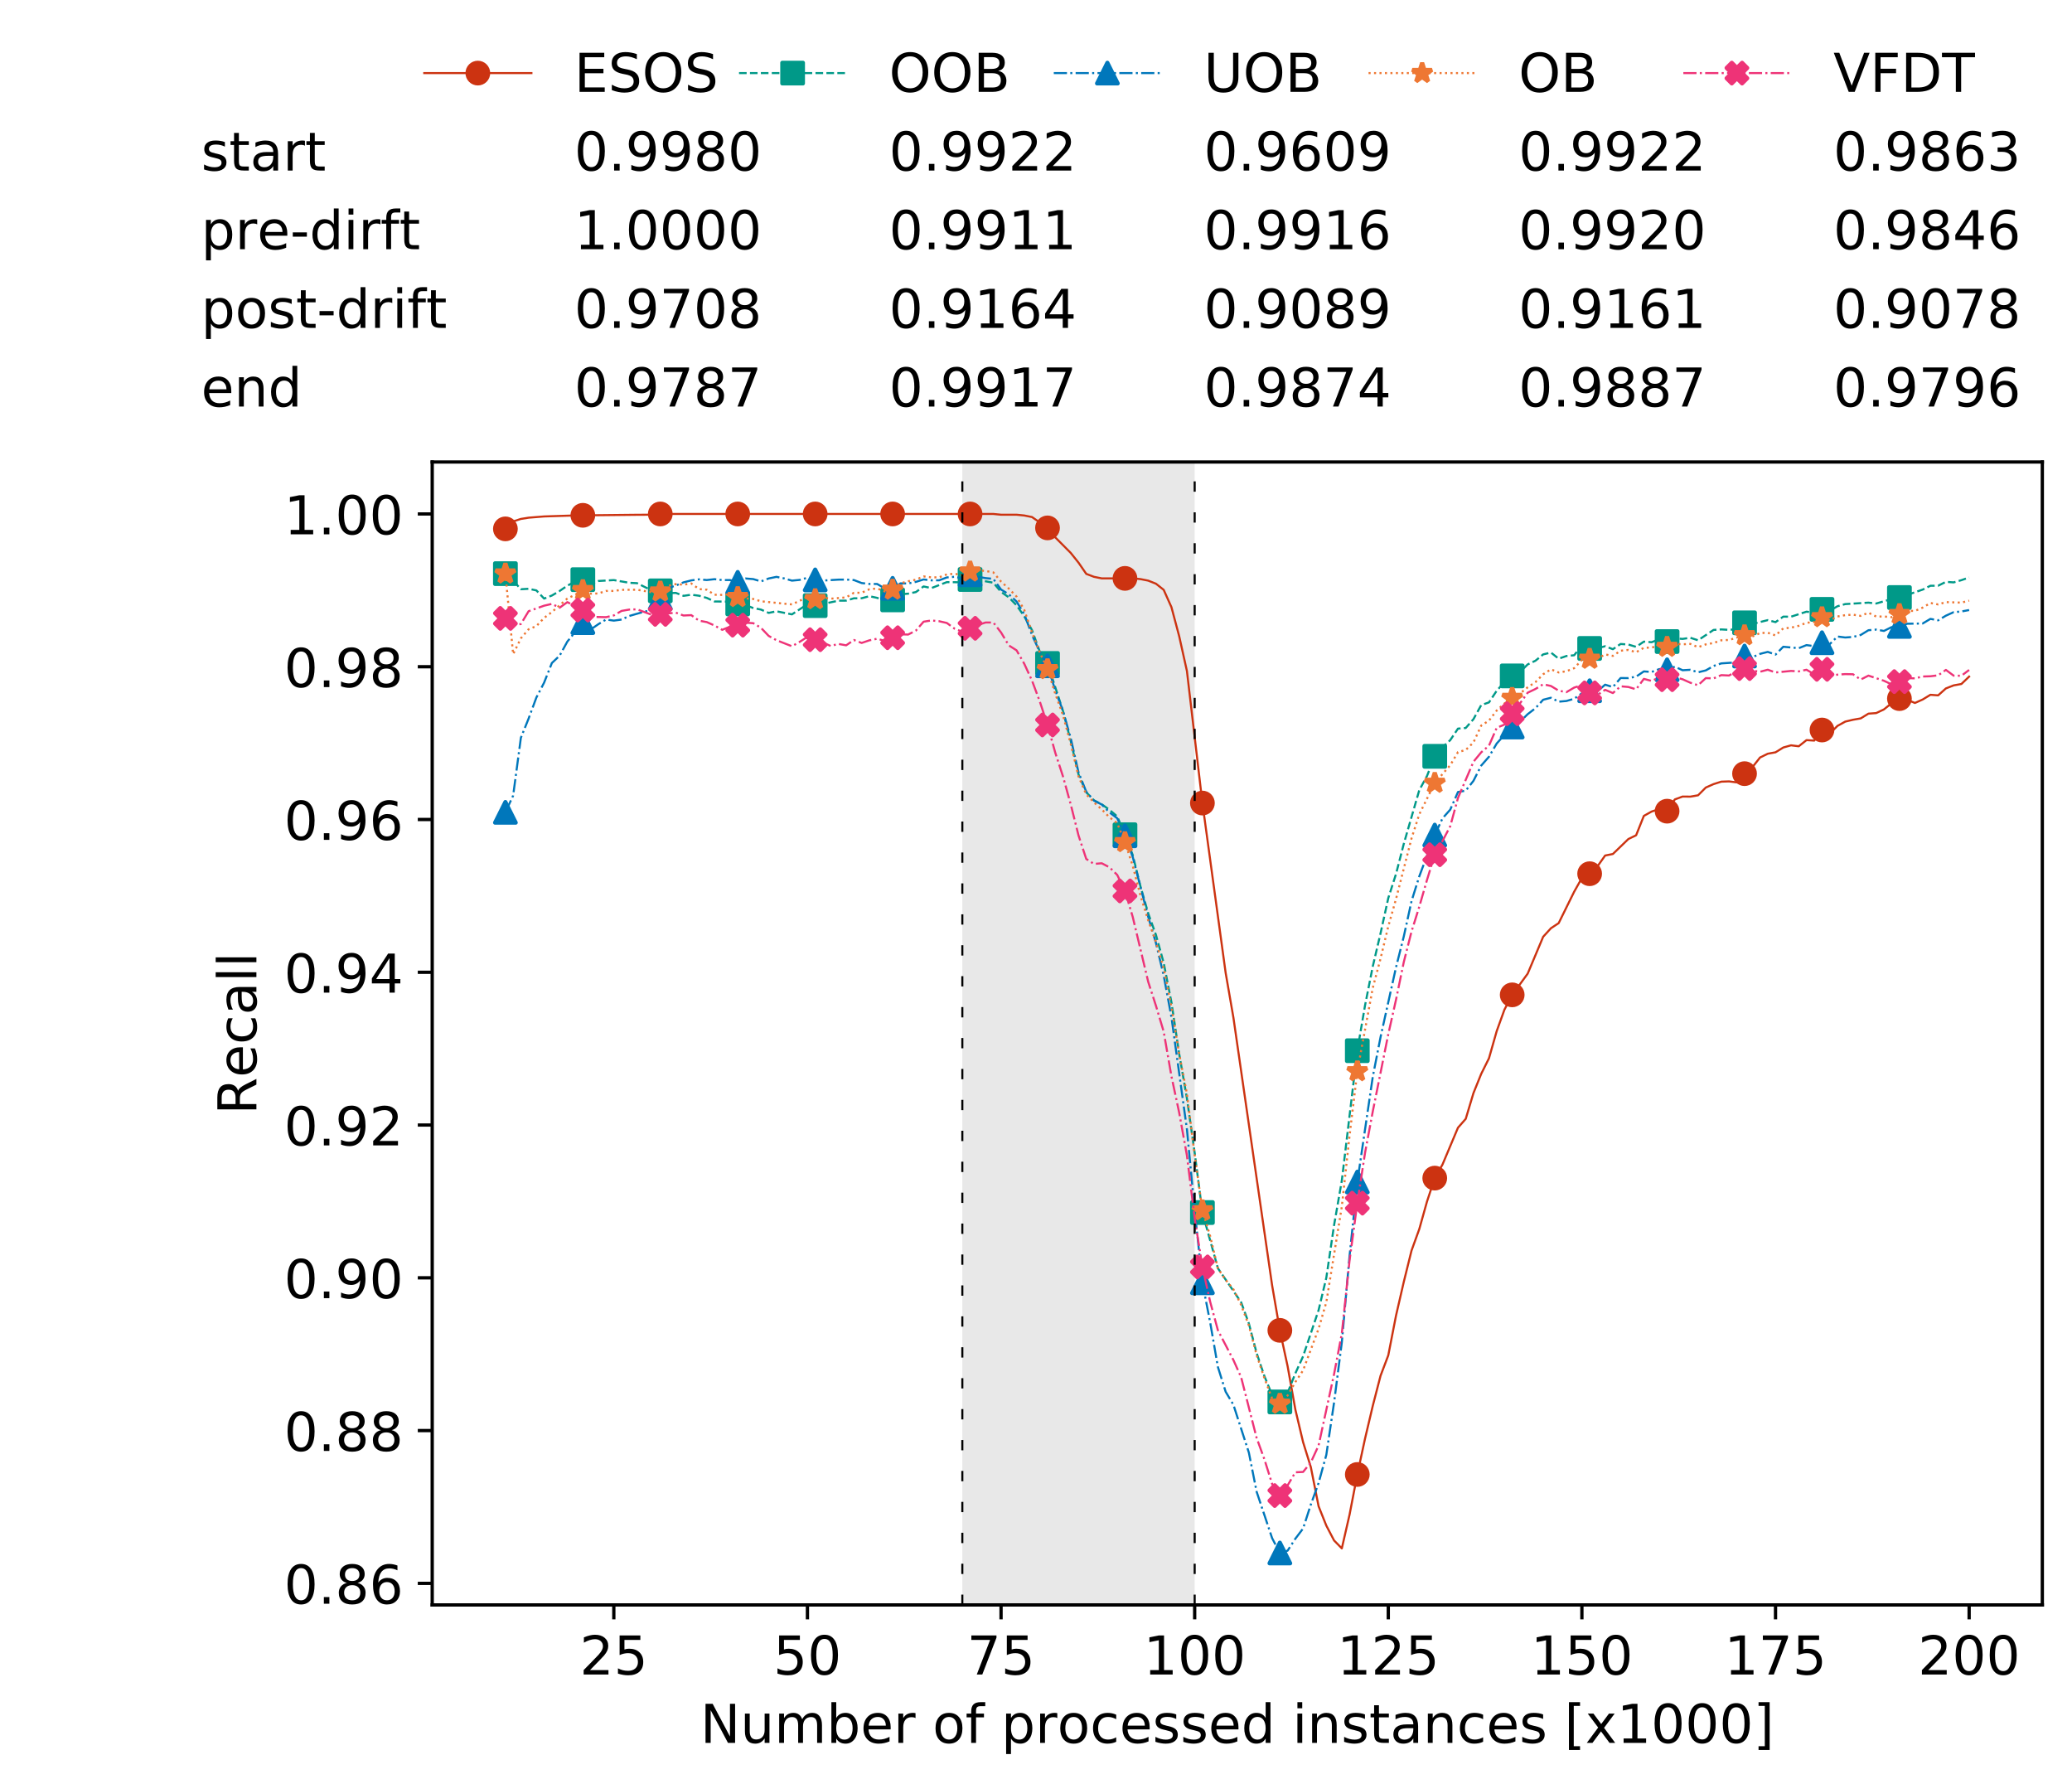 <?xml version="1.0" encoding="utf-8" standalone="no"?>
<!DOCTYPE svg PUBLIC "-//W3C//DTD SVG 1.1//EN"
  "http://www.w3.org/Graphics/SVG/1.1/DTD/svg11.dtd">
<!-- Created with matplotlib (https://matplotlib.org/) -->
<svg height="432.615pt" version="1.1" viewBox="0 0 502.65 432.615" width="502.65pt" xmlns="http://www.w3.org/2000/svg" xmlns:xlink="http://www.w3.org/1999/xlink">
 <defs>
  <style type="text/css">
*{stroke-linecap:butt;stroke-linejoin:round;white-space:pre;}
  </style>
 </defs>
 <g id="figure_1">
  <g id="patch_1">
   <path d="M 0 432.615 
L 502.65 432.615 
L 502.65 0 
L 0 0 
z
" style="fill:#ffffff;"/>
  </g>
  <g id="axes_1">
   <g id="patch_2">
    <path d="M 104.85 389.252 
L 495.45 389.252 
L 495.45 112.052 
L 104.85 112.052 
z
" style="fill:#ffffff;"/>
   </g>
   <g id="patch_3">
    <path clip-path="url(#pe222c3a152)" d="M 289.817 389.252 
L 289.817 112.052 
L 233.453 112.052 
L 233.453 389.252 
z
" style="fill:#d3d3d3;opacity:0.5;"/>
   </g>
   <g id="matplotlib.axis_1">
    <g id="xtick_1">
     <g id="line2d_1">
      <defs>
       <path d="M 0 0 
L 0 3.5 
" id="m192ac73167" style="stroke:#000000;stroke-width:0.8;"/>
      </defs>
      <g>
       <use style="stroke:#000000;stroke-width:0.8;" x="148.908" xlink:href="#m192ac73167" y="389.252"/>
      </g>
     </g>
     <g id="text_1">
      <!-- 25 -->
      <defs>
       <path d="M 19.188 8.297 
L 53.609 8.297 
L 53.609 0 
L 7.328 0 
L 7.328 8.297 
Q 12.938 14.109 22.625 23.891 
Q 32.328 33.688 34.812 36.531 
Q 39.547 41.844 41.422 45.531 
Q 43.312 49.219 43.312 52.781 
Q 43.312 58.594 39.234 62.25 
Q 35.156 65.922 28.609 65.922 
Q 23.969 65.922 18.812 64.312 
Q 13.672 62.703 7.812 59.422 
L 7.812 69.391 
Q 13.766 71.781 18.938 73 
Q 24.125 74.219 28.422 74.219 
Q 39.75 74.219 46.484 68.547 
Q 53.219 62.891 53.219 53.422 
Q 53.219 48.922 51.531 44.891 
Q 49.859 40.875 45.406 35.406 
Q 44.188 33.984 37.641 27.219 
Q 31.109 20.453 19.188 8.297 
z
" id="DejaVuSans-50"/>
       <path d="M 10.797 72.906 
L 49.516 72.906 
L 49.516 64.594 
L 19.828 64.594 
L 19.828 46.734 
Q 21.969 47.469 24.109 47.828 
Q 26.266 48.188 28.422 48.188 
Q 40.625 48.188 47.75 41.5 
Q 54.891 34.812 54.891 23.391 
Q 54.891 11.625 47.562 5.094 
Q 40.234 -1.422 26.906 -1.422 
Q 22.312 -1.422 17.547 -0.641 
Q 12.797 0.141 7.719 1.703 
L 7.719 11.625 
Q 12.109 9.234 16.797 8.062 
Q 21.484 6.891 26.703 6.891 
Q 35.156 6.891 40.078 11.328 
Q 45.016 15.766 45.016 23.391 
Q 45.016 31 40.078 35.438 
Q 35.156 39.891 26.703 39.891 
Q 22.75 39.891 18.812 39.016 
Q 14.891 38.141 10.797 36.281 
z
" id="DejaVuSans-53"/>
      </defs>
      <g transform="translate(140.636 406.13)scale(0.13 -0.13)">
       <use xlink:href="#DejaVuSans-50"/>
       <use x="63.623" xlink:href="#DejaVuSans-53"/>
      </g>
     </g>
    </g>
    <g id="xtick_2">
     <g id="line2d_2">
      <g>
       <use style="stroke:#000000;stroke-width:0.8;" x="195.877" xlink:href="#m192ac73167" y="389.252"/>
      </g>
     </g>
     <g id="text_2">
      <!-- 50 -->
      <defs>
       <path d="M 31.781 66.406 
Q 24.172 66.406 20.328 58.906 
Q 16.5 51.422 16.5 36.375 
Q 16.5 21.391 20.328 13.891 
Q 24.172 6.391 31.781 6.391 
Q 39.453 6.391 43.281 13.891 
Q 47.125 21.391 47.125 36.375 
Q 47.125 51.422 43.281 58.906 
Q 39.453 66.406 31.781 66.406 
z
M 31.781 74.219 
Q 44.047 74.219 50.516 64.516 
Q 56.984 54.828 56.984 36.375 
Q 56.984 17.969 50.516 8.266 
Q 44.047 -1.422 31.781 -1.422 
Q 19.531 -1.422 13.062 8.266 
Q 6.594 17.969 6.594 36.375 
Q 6.594 54.828 13.062 64.516 
Q 19.531 74.219 31.781 74.219 
z
" id="DejaVuSans-48"/>
      </defs>
      <g transform="translate(187.606 406.13)scale(0.13 -0.13)">
       <use xlink:href="#DejaVuSans-53"/>
       <use x="63.623" xlink:href="#DejaVuSans-48"/>
      </g>
     </g>
    </g>
    <g id="xtick_3">
     <g id="line2d_3">
      <g>
       <use style="stroke:#000000;stroke-width:0.8;" x="242.847" xlink:href="#m192ac73167" y="389.252"/>
      </g>
     </g>
     <g id="text_3">
      <!-- 75 -->
      <defs>
       <path d="M 8.203 72.906 
L 55.078 72.906 
L 55.078 68.703 
L 28.609 0 
L 18.312 0 
L 43.219 64.594 
L 8.203 64.594 
z
" id="DejaVuSans-55"/>
      </defs>
      <g transform="translate(234.576 406.13)scale(0.13 -0.13)">
       <use xlink:href="#DejaVuSans-55"/>
       <use x="63.623" xlink:href="#DejaVuSans-53"/>
      </g>
     </g>
    </g>
    <g id="xtick_4">
     <g id="line2d_4">
      <g>
       <use style="stroke:#000000;stroke-width:0.8;" x="289.817" xlink:href="#m192ac73167" y="389.252"/>
      </g>
     </g>
     <g id="text_4">
      <!-- 100 -->
      <defs>
       <path d="M 12.406 8.297 
L 28.516 8.297 
L 28.516 63.922 
L 10.984 60.406 
L 10.984 69.391 
L 28.422 72.906 
L 38.281 72.906 
L 38.281 8.297 
L 54.391 8.297 
L 54.391 0 
L 12.406 0 
z
" id="DejaVuSans-49"/>
      </defs>
      <g transform="translate(277.41 406.13)scale(0.13 -0.13)">
       <use xlink:href="#DejaVuSans-49"/>
       <use x="63.623" xlink:href="#DejaVuSans-48"/>
       <use x="127.246" xlink:href="#DejaVuSans-48"/>
      </g>
     </g>
    </g>
    <g id="xtick_5">
     <g id="line2d_5">
      <g>
       <use style="stroke:#000000;stroke-width:0.8;" x="336.786" xlink:href="#m192ac73167" y="389.252"/>
      </g>
     </g>
     <g id="text_5">
      <!-- 125 -->
      <g transform="translate(324.379 406.13)scale(0.13 -0.13)">
       <use xlink:href="#DejaVuSans-49"/>
       <use x="63.623" xlink:href="#DejaVuSans-50"/>
       <use x="127.246" xlink:href="#DejaVuSans-53"/>
      </g>
     </g>
    </g>
    <g id="xtick_6">
     <g id="line2d_6">
      <g>
       <use style="stroke:#000000;stroke-width:0.8;" x="383.756" xlink:href="#m192ac73167" y="389.252"/>
      </g>
     </g>
     <g id="text_6">
      <!-- 150 -->
      <g transform="translate(371.349 406.13)scale(0.13 -0.13)">
       <use xlink:href="#DejaVuSans-49"/>
       <use x="63.623" xlink:href="#DejaVuSans-53"/>
       <use x="127.246" xlink:href="#DejaVuSans-48"/>
      </g>
     </g>
    </g>
    <g id="xtick_7">
     <g id="line2d_7">
      <g>
       <use style="stroke:#000000;stroke-width:0.8;" x="430.726" xlink:href="#m192ac73167" y="389.252"/>
      </g>
     </g>
     <g id="text_7">
      <!-- 175 -->
      <g transform="translate(418.319 406.13)scale(0.13 -0.13)">
       <use xlink:href="#DejaVuSans-49"/>
       <use x="63.623" xlink:href="#DejaVuSans-55"/>
       <use x="127.246" xlink:href="#DejaVuSans-53"/>
      </g>
     </g>
    </g>
    <g id="xtick_8">
     <g id="line2d_8">
      <g>
       <use style="stroke:#000000;stroke-width:0.8;" x="477.695" xlink:href="#m192ac73167" y="389.252"/>
      </g>
     </g>
     <g id="text_8">
      <!-- 200 -->
      <g transform="translate(465.289 406.13)scale(0.13 -0.13)">
       <use xlink:href="#DejaVuSans-50"/>
       <use x="63.623" xlink:href="#DejaVuSans-48"/>
       <use x="127.246" xlink:href="#DejaVuSans-48"/>
      </g>
     </g>
    </g>
    <g id="text_9">
     <!-- Number of processed instances [x1000] -->
     <defs>
      <path d="M 9.812 72.906 
L 23.094 72.906 
L 55.422 11.922 
L 55.422 72.906 
L 64.984 72.906 
L 64.984 0 
L 51.703 0 
L 19.391 60.984 
L 19.391 0 
L 9.812 0 
z
" id="DejaVuSans-78"/>
      <path d="M 8.5 21.578 
L 8.5 54.688 
L 17.484 54.688 
L 17.484 21.922 
Q 17.484 14.156 20.5 10.266 
Q 23.531 6.391 29.594 6.391 
Q 36.859 6.391 41.078 11.031 
Q 45.312 15.672 45.312 23.688 
L 45.312 54.688 
L 54.297 54.688 
L 54.297 0 
L 45.312 0 
L 45.312 8.406 
Q 42.047 3.422 37.719 1 
Q 33.406 -1.422 27.688 -1.422 
Q 18.266 -1.422 13.375 4.438 
Q 8.5 10.297 8.5 21.578 
z
M 31.109 56 
z
" id="DejaVuSans-117"/>
      <path d="M 52 44.188 
Q 55.375 50.25 60.062 53.125 
Q 64.75 56 71.094 56 
Q 79.641 56 84.281 50.016 
Q 88.922 44.047 88.922 33.016 
L 88.922 0 
L 79.891 0 
L 79.891 32.719 
Q 79.891 40.578 77.094 44.375 
Q 74.312 48.188 68.609 48.188 
Q 61.625 48.188 57.562 43.547 
Q 53.516 38.922 53.516 30.906 
L 53.516 0 
L 44.484 0 
L 44.484 32.719 
Q 44.484 40.625 41.703 44.406 
Q 38.922 48.188 33.109 48.188 
Q 26.219 48.188 22.156 43.531 
Q 18.109 38.875 18.109 30.906 
L 18.109 0 
L 9.078 0 
L 9.078 54.688 
L 18.109 54.688 
L 18.109 46.188 
Q 21.188 51.219 25.484 53.609 
Q 29.781 56 35.688 56 
Q 41.656 56 45.828 52.969 
Q 50 49.953 52 44.188 
z
" id="DejaVuSans-109"/>
      <path d="M 48.688 27.297 
Q 48.688 37.203 44.609 42.844 
Q 40.531 48.484 33.406 48.484 
Q 26.266 48.484 22.188 42.844 
Q 18.109 37.203 18.109 27.297 
Q 18.109 17.391 22.188 11.75 
Q 26.266 6.109 33.406 6.109 
Q 40.531 6.109 44.609 11.75 
Q 48.688 17.391 48.688 27.297 
z
M 18.109 46.391 
Q 20.953 51.266 25.266 53.625 
Q 29.594 56 35.594 56 
Q 45.562 56 51.781 48.094 
Q 58.016 40.188 58.016 27.297 
Q 58.016 14.406 51.781 6.484 
Q 45.562 -1.422 35.594 -1.422 
Q 29.594 -1.422 25.266 0.953 
Q 20.953 3.328 18.109 8.203 
L 18.109 0 
L 9.078 0 
L 9.078 75.984 
L 18.109 75.984 
z
" id="DejaVuSans-98"/>
      <path d="M 56.203 29.594 
L 56.203 25.203 
L 14.891 25.203 
Q 15.484 15.922 20.484 11.062 
Q 25.484 6.203 34.422 6.203 
Q 39.594 6.203 44.453 7.469 
Q 49.312 8.734 54.109 11.281 
L 54.109 2.781 
Q 49.266 0.734 44.188 -0.344 
Q 39.109 -1.422 33.891 -1.422 
Q 20.797 -1.422 13.156 6.188 
Q 5.516 13.812 5.516 26.812 
Q 5.516 40.234 12.766 48.109 
Q 20.016 56 32.328 56 
Q 43.359 56 49.781 48.891 
Q 56.203 41.797 56.203 29.594 
z
M 47.219 32.234 
Q 47.125 39.594 43.094 43.984 
Q 39.062 48.391 32.422 48.391 
Q 24.906 48.391 20.391 44.141 
Q 15.875 39.891 15.188 32.172 
z
" id="DejaVuSans-101"/>
      <path d="M 41.109 46.297 
Q 39.594 47.172 37.812 47.578 
Q 36.031 48 33.891 48 
Q 26.266 48 22.188 43.047 
Q 18.109 38.094 18.109 28.812 
L 18.109 0 
L 9.078 0 
L 9.078 54.688 
L 18.109 54.688 
L 18.109 46.188 
Q 20.953 51.172 25.484 53.578 
Q 30.031 56 36.531 56 
Q 37.453 56 38.578 55.875 
Q 39.703 55.766 41.062 55.516 
z
" id="DejaVuSans-114"/>
      <path id="DejaVuSans-32"/>
      <path d="M 30.609 48.391 
Q 23.391 48.391 19.188 42.75 
Q 14.984 37.109 14.984 27.297 
Q 14.984 17.484 19.156 11.844 
Q 23.344 6.203 30.609 6.203 
Q 37.797 6.203 41.984 11.859 
Q 46.188 17.531 46.188 27.297 
Q 46.188 37.016 41.984 42.703 
Q 37.797 48.391 30.609 48.391 
z
M 30.609 56 
Q 42.328 56 49.016 48.375 
Q 55.719 40.766 55.719 27.297 
Q 55.719 13.875 49.016 6.219 
Q 42.328 -1.422 30.609 -1.422 
Q 18.844 -1.422 12.172 6.219 
Q 5.516 13.875 5.516 27.297 
Q 5.516 40.766 12.172 48.375 
Q 18.844 56 30.609 56 
z
" id="DejaVuSans-111"/>
      <path d="M 37.109 75.984 
L 37.109 68.5 
L 28.516 68.5 
Q 23.688 68.5 21.797 66.547 
Q 19.922 64.594 19.922 59.516 
L 19.922 54.688 
L 34.719 54.688 
L 34.719 47.703 
L 19.922 47.703 
L 19.922 0 
L 10.891 0 
L 10.891 47.703 
L 2.297 47.703 
L 2.297 54.688 
L 10.891 54.688 
L 10.891 58.5 
Q 10.891 67.625 15.141 71.797 
Q 19.391 75.984 28.609 75.984 
z
" id="DejaVuSans-102"/>
      <path d="M 18.109 8.203 
L 18.109 -20.797 
L 9.078 -20.797 
L 9.078 54.688 
L 18.109 54.688 
L 18.109 46.391 
Q 20.953 51.266 25.266 53.625 
Q 29.594 56 35.594 56 
Q 45.562 56 51.781 48.094 
Q 58.016 40.188 58.016 27.297 
Q 58.016 14.406 51.781 6.484 
Q 45.562 -1.422 35.594 -1.422 
Q 29.594 -1.422 25.266 0.953 
Q 20.953 3.328 18.109 8.203 
z
M 48.688 27.297 
Q 48.688 37.203 44.609 42.844 
Q 40.531 48.484 33.406 48.484 
Q 26.266 48.484 22.188 42.844 
Q 18.109 37.203 18.109 27.297 
Q 18.109 17.391 22.188 11.75 
Q 26.266 6.109 33.406 6.109 
Q 40.531 6.109 44.609 11.75 
Q 48.688 17.391 48.688 27.297 
z
" id="DejaVuSans-112"/>
      <path d="M 48.781 52.594 
L 48.781 44.188 
Q 44.969 46.297 41.141 47.344 
Q 37.312 48.391 33.406 48.391 
Q 24.656 48.391 19.812 42.844 
Q 14.984 37.312 14.984 27.297 
Q 14.984 17.281 19.812 11.734 
Q 24.656 6.203 33.406 6.203 
Q 37.312 6.203 41.141 7.25 
Q 44.969 8.297 48.781 10.406 
L 48.781 2.094 
Q 45.016 0.344 40.984 -0.531 
Q 36.969 -1.422 32.422 -1.422 
Q 20.062 -1.422 12.781 6.344 
Q 5.516 14.109 5.516 27.297 
Q 5.516 40.672 12.859 48.328 
Q 20.219 56 33.016 56 
Q 37.156 56 41.109 55.141 
Q 45.062 54.297 48.781 52.594 
z
" id="DejaVuSans-99"/>
      <path d="M 44.281 53.078 
L 44.281 44.578 
Q 40.484 46.531 36.375 47.5 
Q 32.281 48.484 27.875 48.484 
Q 21.188 48.484 17.844 46.438 
Q 14.5 44.391 14.5 40.281 
Q 14.5 37.156 16.891 35.375 
Q 19.281 33.594 26.516 31.984 
L 29.594 31.297 
Q 39.156 29.25 43.188 25.516 
Q 47.219 21.781 47.219 15.094 
Q 47.219 7.469 41.188 3.016 
Q 35.156 -1.422 24.609 -1.422 
Q 20.219 -1.422 15.453 -0.562 
Q 10.688 0.297 5.422 2 
L 5.422 11.281 
Q 10.406 8.688 15.234 7.391 
Q 20.062 6.109 24.812 6.109 
Q 31.156 6.109 34.562 8.281 
Q 37.984 10.453 37.984 14.406 
Q 37.984 18.062 35.516 20.016 
Q 33.062 21.969 24.703 23.781 
L 21.578 24.516 
Q 13.234 26.266 9.516 29.906 
Q 5.812 33.547 5.812 39.891 
Q 5.812 47.609 11.281 51.797 
Q 16.75 56 26.812 56 
Q 31.781 56 36.172 55.266 
Q 40.578 54.547 44.281 53.078 
z
" id="DejaVuSans-115"/>
      <path d="M 45.406 46.391 
L 45.406 75.984 
L 54.391 75.984 
L 54.391 0 
L 45.406 0 
L 45.406 8.203 
Q 42.578 3.328 38.25 0.953 
Q 33.938 -1.422 27.875 -1.422 
Q 17.969 -1.422 11.734 6.484 
Q 5.516 14.406 5.516 27.297 
Q 5.516 40.188 11.734 48.094 
Q 17.969 56 27.875 56 
Q 33.938 56 38.25 53.625 
Q 42.578 51.266 45.406 46.391 
z
M 14.797 27.297 
Q 14.797 17.391 18.875 11.75 
Q 22.953 6.109 30.078 6.109 
Q 37.203 6.109 41.297 11.75 
Q 45.406 17.391 45.406 27.297 
Q 45.406 37.203 41.297 42.844 
Q 37.203 48.484 30.078 48.484 
Q 22.953 48.484 18.875 42.844 
Q 14.797 37.203 14.797 27.297 
z
" id="DejaVuSans-100"/>
      <path d="M 9.422 54.688 
L 18.406 54.688 
L 18.406 0 
L 9.422 0 
z
M 9.422 75.984 
L 18.406 75.984 
L 18.406 64.594 
L 9.422 64.594 
z
" id="DejaVuSans-105"/>
      <path d="M 54.891 33.016 
L 54.891 0 
L 45.906 0 
L 45.906 32.719 
Q 45.906 40.484 42.875 44.328 
Q 39.844 48.188 33.797 48.188 
Q 26.516 48.188 22.312 43.547 
Q 18.109 38.922 18.109 30.906 
L 18.109 0 
L 9.078 0 
L 9.078 54.688 
L 18.109 54.688 
L 18.109 46.188 
Q 21.344 51.125 25.703 53.562 
Q 30.078 56 35.797 56 
Q 45.219 56 50.047 50.172 
Q 54.891 44.344 54.891 33.016 
z
" id="DejaVuSans-110"/>
      <path d="M 18.312 70.219 
L 18.312 54.688 
L 36.812 54.688 
L 36.812 47.703 
L 18.312 47.703 
L 18.312 18.016 
Q 18.312 11.328 20.141 9.422 
Q 21.969 7.516 27.594 7.516 
L 36.812 7.516 
L 36.812 0 
L 27.594 0 
Q 17.188 0 13.234 3.875 
Q 9.281 7.766 9.281 18.016 
L 9.281 47.703 
L 2.688 47.703 
L 2.688 54.688 
L 9.281 54.688 
L 9.281 70.219 
z
" id="DejaVuSans-116"/>
      <path d="M 34.281 27.484 
Q 23.391 27.484 19.188 25 
Q 14.984 22.516 14.984 16.5 
Q 14.984 11.719 18.141 8.906 
Q 21.297 6.109 26.703 6.109 
Q 34.188 6.109 38.703 11.406 
Q 43.219 16.703 43.219 25.484 
L 43.219 27.484 
z
M 52.203 31.203 
L 52.203 0 
L 43.219 0 
L 43.219 8.297 
Q 40.141 3.328 35.547 0.953 
Q 30.953 -1.422 24.312 -1.422 
Q 15.922 -1.422 10.953 3.297 
Q 6 8.016 6 15.922 
Q 6 25.141 12.172 29.828 
Q 18.359 34.516 30.609 34.516 
L 43.219 34.516 
L 43.219 35.406 
Q 43.219 41.609 39.141 45 
Q 35.062 48.391 27.688 48.391 
Q 23 48.391 18.547 47.266 
Q 14.109 46.141 10.016 43.891 
L 10.016 52.203 
Q 14.938 54.109 19.578 55.047 
Q 24.219 56 28.609 56 
Q 40.484 56 46.344 49.844 
Q 52.203 43.703 52.203 31.203 
z
" id="DejaVuSans-97"/>
      <path d="M 8.594 75.984 
L 29.297 75.984 
L 29.297 69 
L 17.578 69 
L 17.578 -6.203 
L 29.297 -6.203 
L 29.297 -13.188 
L 8.594 -13.188 
z
" id="DejaVuSans-91"/>
      <path d="M 54.891 54.688 
L 35.109 28.078 
L 55.906 0 
L 45.312 0 
L 29.391 21.484 
L 13.484 0 
L 2.875 0 
L 24.125 28.609 
L 4.688 54.688 
L 15.281 54.688 
L 29.781 35.203 
L 44.281 54.688 
z
" id="DejaVuSans-120"/>
      <path d="M 30.422 75.984 
L 30.422 -13.188 
L 9.719 -13.188 
L 9.719 -6.203 
L 21.391 -6.203 
L 21.391 69 
L 9.719 69 
L 9.719 75.984 
z
" id="DejaVuSans-93"/>
     </defs>
     <g transform="translate(169.881 422.711)scale(0.13 -0.13)">
      <use xlink:href="#DejaVuSans-78"/>
      <use x="74.805" xlink:href="#DejaVuSans-117"/>
      <use x="138.184" xlink:href="#DejaVuSans-109"/>
      <use x="235.596" xlink:href="#DejaVuSans-98"/>
      <use x="299.072" xlink:href="#DejaVuSans-101"/>
      <use x="360.596" xlink:href="#DejaVuSans-114"/>
      <use x="401.709" xlink:href="#DejaVuSans-32"/>
      <use x="433.496" xlink:href="#DejaVuSans-111"/>
      <use x="494.678" xlink:href="#DejaVuSans-102"/>
      <use x="529.883" xlink:href="#DejaVuSans-32"/>
      <use x="561.67" xlink:href="#DejaVuSans-112"/>
      <use x="625.146" xlink:href="#DejaVuSans-114"/>
      <use x="666.229" xlink:href="#DejaVuSans-111"/>
      <use x="727.41" xlink:href="#DejaVuSans-99"/>
      <use x="782.391" xlink:href="#DejaVuSans-101"/>
      <use x="843.914" xlink:href="#DejaVuSans-115"/>
      <use x="896.014" xlink:href="#DejaVuSans-115"/>
      <use x="948.113" xlink:href="#DejaVuSans-101"/>
      <use x="1009.637" xlink:href="#DejaVuSans-100"/>
      <use x="1073.113" xlink:href="#DejaVuSans-32"/>
      <use x="1104.9" xlink:href="#DejaVuSans-105"/>
      <use x="1132.684" xlink:href="#DejaVuSans-110"/>
      <use x="1196.062" xlink:href="#DejaVuSans-115"/>
      <use x="1248.162" xlink:href="#DejaVuSans-116"/>
      <use x="1287.371" xlink:href="#DejaVuSans-97"/>
      <use x="1348.65" xlink:href="#DejaVuSans-110"/>
      <use x="1412.029" xlink:href="#DejaVuSans-99"/>
      <use x="1467.01" xlink:href="#DejaVuSans-101"/>
      <use x="1528.533" xlink:href="#DejaVuSans-115"/>
      <use x="1580.633" xlink:href="#DejaVuSans-32"/>
      <use x="1612.42" xlink:href="#DejaVuSans-91"/>
      <use x="1651.434" xlink:href="#DejaVuSans-120"/>
      <use x="1710.613" xlink:href="#DejaVuSans-49"/>
      <use x="1774.236" xlink:href="#DejaVuSans-48"/>
      <use x="1837.859" xlink:href="#DejaVuSans-48"/>
      <use x="1901.482" xlink:href="#DejaVuSans-48"/>
      <use x="1965.105" xlink:href="#DejaVuSans-93"/>
     </g>
    </g>
   </g>
   <g id="matplotlib.axis_2">
    <g id="ytick_1">
     <g id="line2d_9">
      <defs>
       <path d="M 0 0 
L -3.5 0 
" id="mc0e1fd6bc1" style="stroke:#000000;stroke-width:0.8;"/>
      </defs>
      <g>
       <use style="stroke:#000000;stroke-width:0.8;" x="104.85" xlink:href="#mc0e1fd6bc1" y="384.017"/>
      </g>
     </g>
     <g id="text_10">
      <!-- 0.86 -->
      <defs>
       <path d="M 10.688 12.406 
L 21 12.406 
L 21 0 
L 10.688 0 
z
" id="DejaVuSans-46"/>
       <path d="M 31.781 34.625 
Q 24.75 34.625 20.719 30.859 
Q 16.703 27.094 16.703 20.516 
Q 16.703 13.922 20.719 10.156 
Q 24.75 6.391 31.781 6.391 
Q 38.812 6.391 42.859 10.172 
Q 46.922 13.969 46.922 20.516 
Q 46.922 27.094 42.891 30.859 
Q 38.875 34.625 31.781 34.625 
z
M 21.922 38.812 
Q 15.578 40.375 12.031 44.719 
Q 8.5 49.078 8.5 55.328 
Q 8.5 64.062 14.719 69.141 
Q 20.953 74.219 31.781 74.219 
Q 42.672 74.219 48.875 69.141 
Q 55.078 64.062 55.078 55.328 
Q 55.078 49.078 51.531 44.719 
Q 48 40.375 41.703 38.812 
Q 48.828 37.156 52.797 32.312 
Q 56.781 27.484 56.781 20.516 
Q 56.781 9.906 50.312 4.234 
Q 43.844 -1.422 31.781 -1.422 
Q 19.734 -1.422 13.25 4.234 
Q 6.781 9.906 6.781 20.516 
Q 6.781 27.484 10.781 32.312 
Q 14.797 37.156 21.922 38.812 
z
M 18.312 54.391 
Q 18.312 48.734 21.844 45.562 
Q 25.391 42.391 31.781 42.391 
Q 38.141 42.391 41.719 45.562 
Q 45.312 48.734 45.312 54.391 
Q 45.312 60.062 41.719 63.234 
Q 38.141 66.406 31.781 66.406 
Q 25.391 66.406 21.844 63.234 
Q 18.312 60.062 18.312 54.391 
z
" id="DejaVuSans-56"/>
       <path d="M 33.016 40.375 
Q 26.375 40.375 22.484 35.828 
Q 18.609 31.297 18.609 23.391 
Q 18.609 15.531 22.484 10.953 
Q 26.375 6.391 33.016 6.391 
Q 39.656 6.391 43.531 10.953 
Q 47.406 15.531 47.406 23.391 
Q 47.406 31.297 43.531 35.828 
Q 39.656 40.375 33.016 40.375 
z
M 52.594 71.297 
L 52.594 62.312 
Q 48.875 64.062 45.094 64.984 
Q 41.312 65.922 37.594 65.922 
Q 27.828 65.922 22.672 59.328 
Q 17.531 52.734 16.797 39.406 
Q 19.672 43.656 24.016 45.922 
Q 28.375 48.188 33.594 48.188 
Q 44.578 48.188 50.953 41.516 
Q 57.328 34.859 57.328 23.391 
Q 57.328 12.156 50.688 5.359 
Q 44.047 -1.422 33.016 -1.422 
Q 20.359 -1.422 13.672 8.266 
Q 6.984 17.969 6.984 36.375 
Q 6.984 53.656 15.188 63.938 
Q 23.391 74.219 37.203 74.219 
Q 40.922 74.219 44.703 73.484 
Q 48.484 72.75 52.594 71.297 
z
" id="DejaVuSans-54"/>
      </defs>
      <g transform="translate(68.905 388.956)scale(0.13 -0.13)">
       <use xlink:href="#DejaVuSans-48"/>
       <use x="63.623" xlink:href="#DejaVuSans-46"/>
       <use x="95.41" xlink:href="#DejaVuSans-56"/>
       <use x="159.033" xlink:href="#DejaVuSans-54"/>
      </g>
     </g>
    </g>
    <g id="ytick_2">
     <g id="line2d_10">
      <g>
       <use style="stroke:#000000;stroke-width:0.8;" x="104.85" xlink:href="#mc0e1fd6bc1" y="346.965"/>
      </g>
     </g>
     <g id="text_11">
      <!-- 0.88 -->
      <g transform="translate(68.905 351.904)scale(0.13 -0.13)">
       <use xlink:href="#DejaVuSans-48"/>
       <use x="63.623" xlink:href="#DejaVuSans-46"/>
       <use x="95.41" xlink:href="#DejaVuSans-56"/>
       <use x="159.033" xlink:href="#DejaVuSans-56"/>
      </g>
     </g>
    </g>
    <g id="ytick_3">
     <g id="line2d_11">
      <g>
       <use style="stroke:#000000;stroke-width:0.8;" x="104.85" xlink:href="#mc0e1fd6bc1" y="309.912"/>
      </g>
     </g>
     <g id="text_12">
      <!-- 0.90 -->
      <defs>
       <path d="M 10.984 1.516 
L 10.984 10.5 
Q 14.703 8.734 18.5 7.812 
Q 22.312 6.891 25.984 6.891 
Q 35.75 6.891 40.891 13.453 
Q 46.047 20.016 46.781 33.406 
Q 43.953 29.203 39.594 26.953 
Q 35.25 24.703 29.984 24.703 
Q 19.047 24.703 12.672 31.312 
Q 6.297 37.938 6.297 49.422 
Q 6.297 60.641 12.938 67.422 
Q 19.578 74.219 30.609 74.219 
Q 43.266 74.219 49.922 64.516 
Q 56.594 54.828 56.594 36.375 
Q 56.594 19.141 48.406 8.859 
Q 40.234 -1.422 26.422 -1.422 
Q 22.703 -1.422 18.891 -0.688 
Q 15.094 0.047 10.984 1.516 
z
M 30.609 32.422 
Q 37.25 32.422 41.125 36.953 
Q 45.016 41.5 45.016 49.422 
Q 45.016 57.281 41.125 61.844 
Q 37.25 66.406 30.609 66.406 
Q 23.969 66.406 20.094 61.844 
Q 16.219 57.281 16.219 49.422 
Q 16.219 41.5 20.094 36.953 
Q 23.969 32.422 30.609 32.422 
z
" id="DejaVuSans-57"/>
      </defs>
      <g transform="translate(68.905 314.851)scale(0.13 -0.13)">
       <use xlink:href="#DejaVuSans-48"/>
       <use x="63.623" xlink:href="#DejaVuSans-46"/>
       <use x="95.41" xlink:href="#DejaVuSans-57"/>
       <use x="159.033" xlink:href="#DejaVuSans-48"/>
      </g>
     </g>
    </g>
    <g id="ytick_4">
     <g id="line2d_12">
      <g>
       <use style="stroke:#000000;stroke-width:0.8;" x="104.85" xlink:href="#mc0e1fd6bc1" y="272.86"/>
      </g>
     </g>
     <g id="text_13">
      <!-- 0.92 -->
      <g transform="translate(68.905 277.799)scale(0.13 -0.13)">
       <use xlink:href="#DejaVuSans-48"/>
       <use x="63.623" xlink:href="#DejaVuSans-46"/>
       <use x="95.41" xlink:href="#DejaVuSans-57"/>
       <use x="159.033" xlink:href="#DejaVuSans-50"/>
      </g>
     </g>
    </g>
    <g id="ytick_5">
     <g id="line2d_13">
      <g>
       <use style="stroke:#000000;stroke-width:0.8;" x="104.85" xlink:href="#mc0e1fd6bc1" y="235.808"/>
      </g>
     </g>
     <g id="text_14">
      <!-- 0.94 -->
      <defs>
       <path d="M 37.797 64.312 
L 12.891 25.391 
L 37.797 25.391 
z
M 35.203 72.906 
L 47.609 72.906 
L 47.609 25.391 
L 58.016 25.391 
L 58.016 17.188 
L 47.609 17.188 
L 47.609 0 
L 37.797 0 
L 37.797 17.188 
L 4.891 17.188 
L 4.891 26.703 
z
" id="DejaVuSans-52"/>
      </defs>
      <g transform="translate(68.905 240.747)scale(0.13 -0.13)">
       <use xlink:href="#DejaVuSans-48"/>
       <use x="63.623" xlink:href="#DejaVuSans-46"/>
       <use x="95.41" xlink:href="#DejaVuSans-57"/>
       <use x="159.033" xlink:href="#DejaVuSans-52"/>
      </g>
     </g>
    </g>
    <g id="ytick_6">
     <g id="line2d_14">
      <g>
       <use style="stroke:#000000;stroke-width:0.8;" x="104.85" xlink:href="#mc0e1fd6bc1" y="198.756"/>
      </g>
     </g>
     <g id="text_15">
      <!-- 0.96 -->
      <g transform="translate(68.905 203.695)scale(0.13 -0.13)">
       <use xlink:href="#DejaVuSans-48"/>
       <use x="63.623" xlink:href="#DejaVuSans-46"/>
       <use x="95.41" xlink:href="#DejaVuSans-57"/>
       <use x="159.033" xlink:href="#DejaVuSans-54"/>
      </g>
     </g>
    </g>
    <g id="ytick_7">
     <g id="line2d_15">
      <g>
       <use style="stroke:#000000;stroke-width:0.8;" x="104.85" xlink:href="#mc0e1fd6bc1" y="161.704"/>
      </g>
     </g>
     <g id="text_16">
      <!-- 0.98 -->
      <g transform="translate(68.905 166.643)scale(0.13 -0.13)">
       <use xlink:href="#DejaVuSans-48"/>
       <use x="63.623" xlink:href="#DejaVuSans-46"/>
       <use x="95.41" xlink:href="#DejaVuSans-57"/>
       <use x="159.033" xlink:href="#DejaVuSans-56"/>
      </g>
     </g>
    </g>
    <g id="ytick_8">
     <g id="line2d_16">
      <g>
       <use style="stroke:#000000;stroke-width:0.8;" x="104.85" xlink:href="#mc0e1fd6bc1" y="124.652"/>
      </g>
     </g>
     <g id="text_17">
      <!-- 1.00 -->
      <g transform="translate(68.905 129.591)scale(0.13 -0.13)">
       <use xlink:href="#DejaVuSans-49"/>
       <use x="63.623" xlink:href="#DejaVuSans-46"/>
       <use x="95.41" xlink:href="#DejaVuSans-48"/>
       <use x="159.033" xlink:href="#DejaVuSans-48"/>
      </g>
     </g>
    </g>
    <g id="text_18">
     <!-- Recall -->
     <defs>
      <path d="M 44.391 34.188 
Q 47.562 33.109 50.562 29.594 
Q 53.562 26.078 56.594 19.922 
L 66.609 0 
L 56 0 
L 46.688 18.703 
Q 43.062 26.031 39.672 28.422 
Q 36.281 30.812 30.422 30.812 
L 19.672 30.812 
L 19.672 0 
L 9.812 0 
L 9.812 72.906 
L 32.078 72.906 
Q 44.578 72.906 50.734 67.672 
Q 56.891 62.453 56.891 51.906 
Q 56.891 45.016 53.688 40.469 
Q 50.484 35.938 44.391 34.188 
z
M 19.672 64.797 
L 19.672 38.922 
L 32.078 38.922 
Q 39.203 38.922 42.844 42.219 
Q 46.484 45.516 46.484 51.906 
Q 46.484 58.297 42.844 61.547 
Q 39.203 64.797 32.078 64.797 
z
" id="DejaVuSans-82"/>
      <path d="M 9.422 75.984 
L 18.406 75.984 
L 18.406 0 
L 9.422 0 
z
" id="DejaVuSans-108"/>
     </defs>
     <g transform="translate(62.201 270.333)rotate(-90)scale(0.13 -0.13)">
      <use xlink:href="#DejaVuSans-82"/>
      <use x="69.42" xlink:href="#DejaVuSans-101"/>
      <use x="130.943" xlink:href="#DejaVuSans-99"/>
      <use x="185.924" xlink:href="#DejaVuSans-97"/>
      <use x="247.203" xlink:href="#DejaVuSans-108"/>
      <use x="274.986" xlink:href="#DejaVuSans-108"/>
     </g>
    </g>
   </g>
   <g id="line2d_17"/>
   <g id="line2d_18"/>
   <g id="line2d_19"/>
   <g id="line2d_20"/>
   <g id="line2d_21"/>
   <g id="line2d_22">
    <path clip-path="url(#pe222c3a152)" d="M 122.605 128.27 
L 124.483 126.461 
L 126.362 125.858 
L 128.241 125.556 
L 131.998 125.255 
L 139.514 125.014 
L 154.544 124.853 
L 158.302 124.833 
L 160.18 124.652 
L 240.968 124.652 
L 242.847 124.836 
L 246.605 124.836 
L 248.483 125.025 
L 250.362 125.403 
L 254.12 128.032 
L 255.998 130.329 
L 259.756 134.108 
L 261.635 136.458 
L 263.514 139.182 
L 265.392 139.9 
L 267.271 140.277 
L 274.786 140.277 
L 276.665 140.451 
L 278.544 140.823 
L 280.423 141.569 
L 282.302 143.057 
L 284.18 147.251 
L 286.059 154.298 
L 287.938 162.751 
L 291.695 194.767 
L 297.332 235.945 
L 299.211 246.777 
L 308.605 311.747 
L 310.483 322.656 
L 312.362 331.346 
L 314.241 341.861 
L 316.12 349.776 
L 317.998 355.83 
L 319.877 365.316 
L 321.756 370.019 
L 323.635 373.614 
L 325.514 375.537 
L 327.392 367.358 
L 329.271 357.612 
L 331.15 348.901 
L 333.029 340.943 
L 334.908 333.671 
L 336.786 328.715 
L 338.665 319.066 
L 340.544 310.913 
L 342.423 303.311 
L 344.302 298.111 
L 346.18 291.409 
L 348.059 285.732 
L 349.938 282.436 
L 353.695 273.503 
L 355.574 271.365 
L 357.453 265.1 
L 359.332 260.448 
L 361.211 256.672 
L 363.089 250.077 
L 364.968 244.871 
L 366.847 241.288 
L 370.605 236.141 
L 374.362 227.196 
L 376.241 225.134 
L 378.12 223.893 
L 381.877 216.277 
L 383.756 212.944 
L 385.635 211.905 
L 387.514 210.144 
L 389.392 207.494 
L 391.271 207.125 
L 395.029 203.492 
L 396.908 202.582 
L 398.786 197.879 
L 400.665 196.832 
L 402.544 196.195 
L 404.423 196.738 
L 406.302 193.885 
L 408.18 193.192 
L 410.059 193.212 
L 411.938 192.884 
L 413.817 191.007 
L 415.695 190.174 
L 417.574 189.58 
L 419.453 189.516 
L 421.332 189.76 
L 423.211 187.637 
L 425.089 186.106 
L 426.968 183.724 
L 428.847 182.805 
L 430.726 182.459 
L 432.605 181.298 
L 434.483 180.765 
L 436.362 180.997 
L 438.241 179.504 
L 440.12 179.618 
L 441.998 177.052 
L 443.877 177.915 
L 445.756 176.055 
L 447.635 175.016 
L 449.514 174.568 
L 451.392 174.236 
L 453.271 173.083 
L 455.15 172.946 
L 457.029 172.053 
L 458.908 170.532 
L 460.786 169.436 
L 462.665 169.715 
L 464.544 170.494 
L 466.423 169.655 
L 468.302 168.511 
L 470.18 168.65 
L 472.059 166.965 
L 473.938 166.23 
L 475.817 165.892 
L 477.695 164.098 
L 477.695 164.098 
" style="fill:none;stroke:#cc3311;stroke-linecap:square;stroke-width:0.5;"/>
    <defs>
     <path d="M 0 2.5 
C 0.663 2.5 1.299 2.237 1.768 1.768 
C 2.237 1.299 2.5 0.663 2.5 0 
C 2.5 -0.663 2.237 -1.299 1.768 -1.768 
C 1.299 -2.237 0.663 -2.5 0 -2.5 
C -0.663 -2.5 -1.299 -2.237 -1.768 -1.768 
C -2.237 -1.299 -2.5 -0.663 -2.5 0 
C -2.5 0.663 -2.237 1.299 -1.768 1.768 
C -1.299 2.237 -0.663 2.5 0 2.5 
z
" id="mfe36553a4a" style="stroke:#cc3311;"/>
    </defs>
    <g clip-path="url(#pe222c3a152)">
     <use style="fill:#cc3311;stroke:#cc3311;" x="122.605" xlink:href="#mfe36553a4a" y="128.27"/>
     <use style="fill:#cc3311;stroke:#cc3311;" x="141.392" xlink:href="#mfe36553a4a" y="124.981"/>
     <use style="fill:#cc3311;stroke:#cc3311;" x="160.18" xlink:href="#mfe36553a4a" y="124.652"/>
     <use style="fill:#cc3311;stroke:#cc3311;" x="178.968" xlink:href="#mfe36553a4a" y="124.652"/>
     <use style="fill:#cc3311;stroke:#cc3311;" x="197.756" xlink:href="#mfe36553a4a" y="124.652"/>
     <use style="fill:#cc3311;stroke:#cc3311;" x="216.544" xlink:href="#mfe36553a4a" y="124.652"/>
     <use style="fill:#cc3311;stroke:#cc3311;" x="235.332" xlink:href="#mfe36553a4a" y="124.652"/>
     <use style="fill:#cc3311;stroke:#cc3311;" x="254.12" xlink:href="#mfe36553a4a" y="128.032"/>
     <use style="fill:#cc3311;stroke:#cc3311;" x="272.908" xlink:href="#mfe36553a4a" y="140.277"/>
     <use style="fill:#cc3311;stroke:#cc3311;" x="291.695" xlink:href="#mfe36553a4a" y="194.767"/>
     <use style="fill:#cc3311;stroke:#cc3311;" x="310.483" xlink:href="#mfe36553a4a" y="322.656"/>
     <use style="fill:#cc3311;stroke:#cc3311;" x="329.271" xlink:href="#mfe36553a4a" y="357.612"/>
     <use style="fill:#cc3311;stroke:#cc3311;" x="348.059" xlink:href="#mfe36553a4a" y="285.732"/>
     <use style="fill:#cc3311;stroke:#cc3311;" x="366.847" xlink:href="#mfe36553a4a" y="241.288"/>
     <use style="fill:#cc3311;stroke:#cc3311;" x="385.635" xlink:href="#mfe36553a4a" y="211.905"/>
     <use style="fill:#cc3311;stroke:#cc3311;" x="404.423" xlink:href="#mfe36553a4a" y="196.738"/>
     <use style="fill:#cc3311;stroke:#cc3311;" x="423.211" xlink:href="#mfe36553a4a" y="187.637"/>
     <use style="fill:#cc3311;stroke:#cc3311;" x="441.998" xlink:href="#mfe36553a4a" y="177.052"/>
     <use style="fill:#cc3311;stroke:#cc3311;" x="460.786" xlink:href="#mfe36553a4a" y="169.436"/>
    </g>
   </g>
   <g id="line2d_23"/>
   <g id="line2d_24"/>
   <g id="line2d_25"/>
   <g id="line2d_26"/>
   <g id="line2d_27">
    <path clip-path="url(#pe222c3a152)" d="M 122.605 139.125 
L 124.483 140.812 
L 126.362 142.911 
L 128.241 142.799 
L 130.12 143.197 
L 131.998 145.179 
L 133.877 144.438 
L 135.756 143.335 
L 137.635 142.043 
L 139.514 141.066 
L 141.392 140.587 
L 143.271 141.648 
L 145.15 140.91 
L 148.908 140.69 
L 152.665 141.35 
L 154.544 141.441 
L 158.302 143.301 
L 160.18 143.304 
L 162.059 143.873 
L 163.938 143.795 
L 165.817 144.512 
L 167.695 144.239 
L 169.574 144.482 
L 171.453 145.014 
L 173.332 145.877 
L 177.089 145.916 
L 178.968 146.475 
L 180.847 146.776 
L 182.726 147.464 
L 184.605 147.845 
L 186.483 148.649 
L 188.362 148.257 
L 192.12 149.007 
L 195.877 146.548 
L 197.756 146.884 
L 203.392 145.687 
L 205.271 145.671 
L 207.15 145.107 
L 209.029 145.092 
L 210.908 144.599 
L 212.786 145 
L 214.665 145.725 
L 216.544 145.496 
L 218.423 144.129 
L 220.302 143.984 
L 222.18 143.599 
L 224.059 142.235 
L 225.938 142.634 
L 229.695 141.186 
L 233.453 141.229 
L 235.332 140.543 
L 237.211 140.647 
L 240.968 141.325 
L 242.847 143.553 
L 244.726 144.871 
L 246.605 146.799 
L 248.483 149.48 
L 250.362 152.835 
L 252.241 158.052 
L 254.12 160.906 
L 257.877 172.438 
L 259.756 179.763 
L 261.635 187.805 
L 263.514 192.16 
L 265.392 194.116 
L 267.271 195.065 
L 269.15 196.416 
L 271.029 198.01 
L 272.908 202.458 
L 274.786 207.364 
L 276.665 214.958 
L 278.544 221.515 
L 280.423 226.752 
L 282.302 233.535 
L 284.18 243.086 
L 286.059 255.589 
L 287.938 266.396 
L 289.817 279.586 
L 291.695 294.08 
L 295.453 307.6 
L 301.089 315.849 
L 302.968 320.997 
L 304.847 328.154 
L 306.726 333.737 
L 308.605 338.339 
L 310.483 340.022 
L 312.362 337.821 
L 314.241 333.085 
L 316.12 328.954 
L 319.877 317.763 
L 321.756 309.883 
L 323.635 297.143 
L 325.514 286.336 
L 329.271 254.83 
L 331.15 243.829 
L 333.029 234.366 
L 334.908 226.36 
L 336.786 217.819 
L 338.665 211.959 
L 340.544 204.671 
L 344.302 191.649 
L 346.18 188.198 
L 348.059 183.435 
L 349.938 181.227 
L 351.817 179.507 
L 353.695 176.713 
L 355.574 176.563 
L 357.453 174.413 
L 359.332 171.005 
L 361.211 170.357 
L 363.089 167.53 
L 364.968 165.441 
L 366.847 163.929 
L 368.726 163.016 
L 370.605 161.141 
L 372.483 160.252 
L 374.362 158.717 
L 376.241 158.26 
L 378.12 159.758 
L 379.998 159.104 
L 381.877 158.922 
L 383.756 156.536 
L 385.635 157.27 
L 387.514 157.23 
L 389.392 156.734 
L 391.271 157.454 
L 393.15 156.186 
L 395.029 156.321 
L 396.908 156.883 
L 398.786 155.616 
L 400.665 155.758 
L 402.544 155.041 
L 404.423 155.602 
L 406.302 154.815 
L 408.18 154.956 
L 410.059 154.682 
L 411.938 155.29 
L 415.695 152.779 
L 417.574 152.658 
L 419.453 152.762 
L 421.332 152.594 
L 423.211 151.058 
L 425.089 151.333 
L 428.847 150.401 
L 430.726 150.886 
L 432.605 149.555 
L 434.483 149.571 
L 438.241 148.354 
L 440.12 148.589 
L 441.998 147.793 
L 443.877 148.145 
L 445.756 147.033 
L 447.635 146.512 
L 453.271 146.162 
L 455.15 146.37 
L 458.908 145.284 
L 460.786 144.928 
L 466.423 142.999 
L 468.302 142.065 
L 470.18 142.055 
L 472.059 141.117 
L 473.938 141.246 
L 475.817 140.713 
L 477.695 140.048 
L 477.695 140.048 
" style="fill:none;stroke:#009988;stroke-dasharray:1.85,0.8;stroke-dashoffset:0;stroke-width:0.5;"/>
    <defs>
     <path d="M -2.5 2.5 
L 2.5 2.5 
L 2.5 -2.5 
L -2.5 -2.5 
z
" id="me7729da72e" style="stroke:#009988;stroke-linejoin:miter;"/>
    </defs>
    <g clip-path="url(#pe222c3a152)">
     <use style="fill:#009988;stroke:#009988;stroke-linejoin:miter;" x="122.605" xlink:href="#me7729da72e" y="139.125"/>
     <use style="fill:#009988;stroke:#009988;stroke-linejoin:miter;" x="141.392" xlink:href="#me7729da72e" y="140.587"/>
     <use style="fill:#009988;stroke:#009988;stroke-linejoin:miter;" x="160.18" xlink:href="#me7729da72e" y="143.304"/>
     <use style="fill:#009988;stroke:#009988;stroke-linejoin:miter;" x="178.968" xlink:href="#me7729da72e" y="146.475"/>
     <use style="fill:#009988;stroke:#009988;stroke-linejoin:miter;" x="197.756" xlink:href="#me7729da72e" y="146.884"/>
     <use style="fill:#009988;stroke:#009988;stroke-linejoin:miter;" x="216.544" xlink:href="#me7729da72e" y="145.496"/>
     <use style="fill:#009988;stroke:#009988;stroke-linejoin:miter;" x="235.332" xlink:href="#me7729da72e" y="140.543"/>
     <use style="fill:#009988;stroke:#009988;stroke-linejoin:miter;" x="254.12" xlink:href="#me7729da72e" y="160.906"/>
     <use style="fill:#009988;stroke:#009988;stroke-linejoin:miter;" x="272.908" xlink:href="#me7729da72e" y="202.458"/>
     <use style="fill:#009988;stroke:#009988;stroke-linejoin:miter;" x="291.695" xlink:href="#me7729da72e" y="294.08"/>
     <use style="fill:#009988;stroke:#009988;stroke-linejoin:miter;" x="310.483" xlink:href="#me7729da72e" y="340.022"/>
     <use style="fill:#009988;stroke:#009988;stroke-linejoin:miter;" x="329.271" xlink:href="#me7729da72e" y="254.83"/>
     <use style="fill:#009988;stroke:#009988;stroke-linejoin:miter;" x="348.059" xlink:href="#me7729da72e" y="183.435"/>
     <use style="fill:#009988;stroke:#009988;stroke-linejoin:miter;" x="366.847" xlink:href="#me7729da72e" y="163.929"/>
     <use style="fill:#009988;stroke:#009988;stroke-linejoin:miter;" x="385.635" xlink:href="#me7729da72e" y="157.27"/>
     <use style="fill:#009988;stroke:#009988;stroke-linejoin:miter;" x="404.423" xlink:href="#me7729da72e" y="155.602"/>
     <use style="fill:#009988;stroke:#009988;stroke-linejoin:miter;" x="423.211" xlink:href="#me7729da72e" y="151.058"/>
     <use style="fill:#009988;stroke:#009988;stroke-linejoin:miter;" x="441.998" xlink:href="#me7729da72e" y="147.793"/>
     <use style="fill:#009988;stroke:#009988;stroke-linejoin:miter;" x="460.786" xlink:href="#me7729da72e" y="144.928"/>
    </g>
   </g>
   <g id="line2d_28"/>
   <g id="line2d_29"/>
   <g id="line2d_30"/>
   <g id="line2d_31"/>
   <g id="line2d_32">
    <path clip-path="url(#pe222c3a152)" d="M 122.605 197.019 
L 124.483 192.962 
L 126.362 178.925 
L 128.241 174.263 
L 130.12 169.174 
L 131.998 165.558 
L 133.877 160.81 
L 135.756 159.031 
L 137.635 155.603 
L 141.392 151.006 
L 143.271 152.692 
L 145.15 151.39 
L 147.029 150.249 
L 148.908 150.523 
L 150.786 150.266 
L 152.665 149.392 
L 156.423 148.311 
L 158.302 148.006 
L 160.18 145.115 
L 162.059 142.633 
L 163.938 142.019 
L 165.817 141.243 
L 167.695 140.768 
L 169.574 140.509 
L 171.453 140.682 
L 173.332 140.468 
L 175.211 140.686 
L 177.089 140.683 
L 178.968 141.241 
L 180.847 140.3 
L 182.726 140.45 
L 184.605 141.01 
L 186.483 140.298 
L 188.362 139.906 
L 190.241 140.29 
L 192.12 140.825 
L 193.998 140.645 
L 195.877 140.131 
L 197.756 140.644 
L 199.635 140.807 
L 203.392 140.58 
L 205.271 140.564 
L 207.15 140.682 
L 209.029 141.409 
L 210.908 141.63 
L 212.786 141.633 
L 214.665 142.725 
L 216.544 142.691 
L 218.423 141.487 
L 220.302 141.512 
L 222.18 141.128 
L 224.059 140.538 
L 225.938 140.754 
L 227.817 140.753 
L 229.695 140.044 
L 231.574 139.892 
L 233.453 140.262 
L 235.332 139.399 
L 237.211 139.879 
L 239.089 140.214 
L 240.968 140.386 
L 242.847 142.983 
L 244.726 144.141 
L 246.605 145.891 
L 248.483 148.955 
L 250.362 154.029 
L 252.241 158.089 
L 254.12 161.476 
L 255.998 167.417 
L 257.877 172.44 
L 259.756 179.067 
L 261.635 187.304 
L 263.514 192.036 
L 265.392 194.167 
L 267.271 195.116 
L 269.15 197.042 
L 271.029 198.452 
L 272.908 202.707 
L 274.786 207.809 
L 278.544 222.352 
L 280.423 228.709 
L 282.302 236.595 
L 284.18 246.69 
L 287.938 273.883 
L 289.817 293.517 
L 291.695 311.118 
L 293.574 320.713 
L 295.453 331.546 
L 297.332 337.542 
L 299.211 340.699 
L 302.968 352.325 
L 304.847 361.793 
L 308.605 373.054 
L 310.483 376.652 
L 312.362 376.092 
L 314.241 373.189 
L 316.12 370.712 
L 317.998 364.9 
L 319.877 359.691 
L 321.756 352.843 
L 323.635 340.149 
L 325.514 325.583 
L 327.392 304.594 
L 329.271 286.683 
L 333.029 261.131 
L 334.908 251.537 
L 338.665 234.599 
L 340.544 227.137 
L 342.423 218.564 
L 344.302 212.552 
L 348.059 202.531 
L 349.938 198.475 
L 351.817 196.367 
L 353.695 192.084 
L 355.574 191.766 
L 357.453 189.372 
L 359.332 185.675 
L 361.211 183.533 
L 363.089 180.329 
L 364.968 178.217 
L 366.847 176.331 
L 368.726 175.062 
L 370.605 173.209 
L 372.483 171.767 
L 374.362 169.711 
L 376.241 169.229 
L 378.12 170.179 
L 379.998 170.017 
L 381.877 169.465 
L 383.756 168.154 
L 385.635 167.531 
L 387.514 167.669 
L 389.392 166.057 
L 391.271 166.639 
L 393.15 164.445 
L 395.029 164.466 
L 396.908 164.105 
L 398.786 162.839 
L 400.665 162.974 
L 402.544 162.271 
L 404.423 162.448 
L 406.302 161.685 
L 408.18 162.555 
L 410.059 162.446 
L 411.938 163.057 
L 413.817 162.596 
L 415.695 161.518 
L 417.574 160.895 
L 421.332 160.644 
L 423.211 159.108 
L 425.089 159.402 
L 426.968 158.588 
L 428.847 158.105 
L 430.726 158.762 
L 432.605 156.86 
L 436.362 157.208 
L 438.241 156.459 
L 440.12 156.708 
L 441.998 155.882 
L 443.877 156.227 
L 445.756 154.374 
L 447.635 154.614 
L 449.514 154.482 
L 451.392 154.003 
L 453.271 152.85 
L 455.15 152.698 
L 457.029 153.024 
L 458.908 152.084 
L 460.786 151.923 
L 462.665 151.278 
L 466.423 151.221 
L 468.302 150.099 
L 470.18 150.449 
L 472.059 149.323 
L 473.938 148.472 
L 475.817 148.305 
L 477.695 147.959 
L 477.695 147.959 
" style="fill:none;stroke:#0077bb;stroke-dasharray:3.2,0.8,0.5,0.8;stroke-dashoffset:0;stroke-width:0.5;"/>
    <defs>
     <path d="M 0 -2.5 
L -2.5 2.5 
L 2.5 2.5 
z
" id="m922b0f17e7" style="stroke:#0077bb;stroke-linejoin:miter;"/>
    </defs>
    <g clip-path="url(#pe222c3a152)">
     <use style="fill:#0077bb;stroke:#0077bb;stroke-linejoin:miter;" x="122.605" xlink:href="#m922b0f17e7" y="197.019"/>
     <use style="fill:#0077bb;stroke:#0077bb;stroke-linejoin:miter;" x="141.392" xlink:href="#m922b0f17e7" y="151.006"/>
     <use style="fill:#0077bb;stroke:#0077bb;stroke-linejoin:miter;" x="160.18" xlink:href="#m922b0f17e7" y="145.115"/>
     <use style="fill:#0077bb;stroke:#0077bb;stroke-linejoin:miter;" x="178.968" xlink:href="#m922b0f17e7" y="141.241"/>
     <use style="fill:#0077bb;stroke:#0077bb;stroke-linejoin:miter;" x="197.756" xlink:href="#m922b0f17e7" y="140.644"/>
     <use style="fill:#0077bb;stroke:#0077bb;stroke-linejoin:miter;" x="216.544" xlink:href="#m922b0f17e7" y="142.691"/>
     <use style="fill:#0077bb;stroke:#0077bb;stroke-linejoin:miter;" x="235.332" xlink:href="#m922b0f17e7" y="139.399"/>
     <use style="fill:#0077bb;stroke:#0077bb;stroke-linejoin:miter;" x="254.12" xlink:href="#m922b0f17e7" y="161.476"/>
     <use style="fill:#0077bb;stroke:#0077bb;stroke-linejoin:miter;" x="272.908" xlink:href="#m922b0f17e7" y="202.707"/>
     <use style="fill:#0077bb;stroke:#0077bb;stroke-linejoin:miter;" x="291.695" xlink:href="#m922b0f17e7" y="311.118"/>
     <use style="fill:#0077bb;stroke:#0077bb;stroke-linejoin:miter;" x="310.483" xlink:href="#m922b0f17e7" y="376.652"/>
     <use style="fill:#0077bb;stroke:#0077bb;stroke-linejoin:miter;" x="329.271" xlink:href="#m922b0f17e7" y="286.683"/>
     <use style="fill:#0077bb;stroke:#0077bb;stroke-linejoin:miter;" x="348.059" xlink:href="#m922b0f17e7" y="202.531"/>
     <use style="fill:#0077bb;stroke:#0077bb;stroke-linejoin:miter;" x="366.847" xlink:href="#m922b0f17e7" y="176.331"/>
     <use style="fill:#0077bb;stroke:#0077bb;stroke-linejoin:miter;" x="385.635" xlink:href="#m922b0f17e7" y="167.531"/>
     <use style="fill:#0077bb;stroke:#0077bb;stroke-linejoin:miter;" x="404.423" xlink:href="#m922b0f17e7" y="162.448"/>
     <use style="fill:#0077bb;stroke:#0077bb;stroke-linejoin:miter;" x="423.211" xlink:href="#m922b0f17e7" y="159.108"/>
     <use style="fill:#0077bb;stroke:#0077bb;stroke-linejoin:miter;" x="441.998" xlink:href="#m922b0f17e7" y="155.882"/>
     <use style="fill:#0077bb;stroke:#0077bb;stroke-linejoin:miter;" x="460.786" xlink:href="#m922b0f17e7" y="151.923"/>
    </g>
   </g>
   <g id="line2d_33"/>
   <g id="line2d_34"/>
   <g id="line2d_35"/>
   <g id="line2d_36"/>
   <g id="line2d_37">
    <path clip-path="url(#pe222c3a152)" d="M 122.605 139.125 
L 124.483 158.66 
L 126.362 154.809 
L 128.241 152.614 
L 130.12 151.855 
L 131.998 149.857 
L 133.877 148.448 
L 137.635 145.162 
L 139.514 144.255 
L 141.392 143.148 
L 143.271 143.995 
L 145.15 143.932 
L 147.029 143.324 
L 148.908 143.317 
L 150.786 143.057 
L 154.544 143.028 
L 158.302 143.668 
L 160.18 143.489 
L 162.059 142.091 
L 163.938 141.665 
L 165.817 141.801 
L 167.695 141.51 
L 169.574 142.867 
L 171.453 143.028 
L 173.332 144.244 
L 175.211 144.285 
L 177.089 144.092 
L 178.968 144.836 
L 180.847 145.138 
L 182.726 145.27 
L 184.605 145.83 
L 190.241 146.415 
L 192.12 146.586 
L 195.877 144.828 
L 197.756 145.346 
L 199.635 144.961 
L 201.514 145.204 
L 205.271 144.891 
L 207.15 143.774 
L 209.029 143.763 
L 210.908 142.918 
L 212.786 142.723 
L 214.665 143.447 
L 216.544 143.041 
L 218.423 141.49 
L 220.302 140.98 
L 222.18 140.595 
L 224.059 139.802 
L 225.938 140.027 
L 227.817 140.025 
L 229.695 139.311 
L 231.574 139.146 
L 233.453 139.516 
L 235.332 138.642 
L 237.211 138.337 
L 239.089 138.476 
L 240.968 138.826 
L 242.847 141.055 
L 244.726 142.752 
L 246.605 144.691 
L 248.483 147.939 
L 250.362 153.4 
L 252.241 158.223 
L 254.12 162.322 
L 255.998 168.263 
L 257.877 173.469 
L 259.756 180.446 
L 261.635 188.304 
L 263.514 192.659 
L 265.392 194.605 
L 267.271 196.307 
L 269.15 198.231 
L 271.029 199.641 
L 272.908 204.277 
L 274.786 209.968 
L 276.665 217.215 
L 278.544 223.214 
L 280.423 228.452 
L 282.302 234.868 
L 284.18 244.229 
L 286.059 255.621 
L 287.938 265.279 
L 289.817 280.141 
L 291.695 293.566 
L 293.574 299.792 
L 295.453 307.643 
L 297.332 310.406 
L 299.211 312.691 
L 301.089 316.505 
L 302.968 321.476 
L 304.847 328.645 
L 306.726 334.219 
L 308.605 339.186 
L 310.483 340.486 
L 312.362 338.458 
L 314.241 335.195 
L 316.12 332.358 
L 319.877 322.276 
L 321.756 315.816 
L 325.514 292.636 
L 327.392 275.427 
L 329.271 259.844 
L 333.029 239.574 
L 334.908 232.49 
L 336.786 224.662 
L 338.665 218.019 
L 342.423 203.337 
L 344.302 197.509 
L 348.059 189.894 
L 351.817 185.583 
L 353.695 182.41 
L 355.574 181.895 
L 357.453 180.071 
L 359.332 175.975 
L 361.211 174.772 
L 363.089 172.323 
L 364.968 170.62 
L 366.847 169.299 
L 368.726 168.211 
L 370.605 166.694 
L 372.483 165.436 
L 374.362 163.528 
L 376.241 162.339 
L 378.12 163.093 
L 379.998 162.797 
L 381.877 162.058 
L 383.756 160.036 
L 385.635 159.807 
L 387.514 159.759 
L 389.392 158.714 
L 391.271 159.076 
L 393.15 157.815 
L 395.029 157.631 
L 396.908 158.194 
L 398.786 157.108 
L 400.665 157.06 
L 402.544 156.544 
L 404.423 156.914 
L 406.302 156.127 
L 408.18 156.268 
L 410.059 156.168 
L 411.938 156.969 
L 413.817 156.284 
L 415.695 155.946 
L 417.574 155.293 
L 419.453 155.21 
L 423.211 154.088 
L 425.089 154.382 
L 426.968 153.543 
L 428.847 153.458 
L 430.726 154.116 
L 432.605 152.406 
L 434.483 152.237 
L 436.362 151.784 
L 438.241 151.039 
L 440.12 150.885 
L 441.998 149.721 
L 443.877 150.449 
L 445.756 149.52 
L 447.635 149.195 
L 449.514 149.077 
L 451.392 149.37 
L 453.271 148.602 
L 455.15 149.536 
L 457.029 149.523 
L 458.908 149.689 
L 462.665 148.135 
L 464.544 148.17 
L 466.423 147.366 
L 468.302 146.244 
L 470.18 146.598 
L 472.059 146.032 
L 475.817 146.16 
L 477.695 145.676 
L 477.695 145.676 
" style="fill:none;stroke:#ee7733;stroke-dasharray:0.5,0.825;stroke-dashoffset:0;stroke-width:0.5;"/>
    <defs>
     <path d="M 0 -2.5 
L -0.561 -0.773 
L -2.378 -0.773 
L -0.908 0.295 
L -1.469 2.023 
L -0 0.955 
L 1.469 2.023 
L 0.908 0.295 
L 2.378 -0.773 
L 0.561 -0.773 
z
" id="m0e99371045" style="stroke:#ee7733;stroke-linejoin:bevel;"/>
    </defs>
    <g clip-path="url(#pe222c3a152)">
     <use style="fill:#ee7733;stroke:#ee7733;stroke-linejoin:bevel;" x="122.605" xlink:href="#m0e99371045" y="139.125"/>
     <use style="fill:#ee7733;stroke:#ee7733;stroke-linejoin:bevel;" x="141.392" xlink:href="#m0e99371045" y="143.148"/>
     <use style="fill:#ee7733;stroke:#ee7733;stroke-linejoin:bevel;" x="160.18" xlink:href="#m0e99371045" y="143.489"/>
     <use style="fill:#ee7733;stroke:#ee7733;stroke-linejoin:bevel;" x="178.968" xlink:href="#m0e99371045" y="144.836"/>
     <use style="fill:#ee7733;stroke:#ee7733;stroke-linejoin:bevel;" x="197.756" xlink:href="#m0e99371045" y="145.346"/>
     <use style="fill:#ee7733;stroke:#ee7733;stroke-linejoin:bevel;" x="216.544" xlink:href="#m0e99371045" y="143.041"/>
     <use style="fill:#ee7733;stroke:#ee7733;stroke-linejoin:bevel;" x="235.332" xlink:href="#m0e99371045" y="138.642"/>
     <use style="fill:#ee7733;stroke:#ee7733;stroke-linejoin:bevel;" x="254.12" xlink:href="#m0e99371045" y="162.322"/>
     <use style="fill:#ee7733;stroke:#ee7733;stroke-linejoin:bevel;" x="272.908" xlink:href="#m0e99371045" y="204.277"/>
     <use style="fill:#ee7733;stroke:#ee7733;stroke-linejoin:bevel;" x="291.695" xlink:href="#m0e99371045" y="293.566"/>
     <use style="fill:#ee7733;stroke:#ee7733;stroke-linejoin:bevel;" x="310.483" xlink:href="#m0e99371045" y="340.486"/>
     <use style="fill:#ee7733;stroke:#ee7733;stroke-linejoin:bevel;" x="329.271" xlink:href="#m0e99371045" y="259.844"/>
     <use style="fill:#ee7733;stroke:#ee7733;stroke-linejoin:bevel;" x="348.059" xlink:href="#m0e99371045" y="189.894"/>
     <use style="fill:#ee7733;stroke:#ee7733;stroke-linejoin:bevel;" x="366.847" xlink:href="#m0e99371045" y="169.299"/>
     <use style="fill:#ee7733;stroke:#ee7733;stroke-linejoin:bevel;" x="385.635" xlink:href="#m0e99371045" y="159.807"/>
     <use style="fill:#ee7733;stroke:#ee7733;stroke-linejoin:bevel;" x="404.423" xlink:href="#m0e99371045" y="156.914"/>
     <use style="fill:#ee7733;stroke:#ee7733;stroke-linejoin:bevel;" x="423.211" xlink:href="#m0e99371045" y="154.088"/>
     <use style="fill:#ee7733;stroke:#ee7733;stroke-linejoin:bevel;" x="441.998" xlink:href="#m0e99371045" y="149.721"/>
     <use style="fill:#ee7733;stroke:#ee7733;stroke-linejoin:bevel;" x="460.786" xlink:href="#m0e99371045" y="148.963"/>
    </g>
   </g>
   <g id="line2d_38"/>
   <g id="line2d_39"/>
   <g id="line2d_40"/>
   <g id="line2d_41"/>
   <g id="line2d_42">
    <path clip-path="url(#pe222c3a152)" d="M 122.605 149.98 
L 124.483 151.594 
L 126.362 151.346 
L 128.241 148.235 
L 131.998 146.9 
L 133.877 146.462 
L 135.756 147.39 
L 137.635 146.039 
L 141.392 147.961 
L 143.271 149.602 
L 147.029 149.685 
L 148.908 149.254 
L 150.786 148.169 
L 152.665 147.842 
L 154.544 147.777 
L 158.302 149.179 
L 163.938 148.588 
L 165.817 149.282 
L 167.695 149.192 
L 169.574 150.535 
L 171.453 150.876 
L 173.332 151.708 
L 175.211 152.755 
L 177.089 151.986 
L 178.968 151.618 
L 180.847 151.029 
L 182.726 151.144 
L 184.605 152.267 
L 186.483 154.239 
L 188.362 155.267 
L 192.12 156.742 
L 193.998 155.671 
L 195.877 154.467 
L 199.635 155.836 
L 201.514 156.671 
L 203.392 156.174 
L 205.271 156.513 
L 207.15 155.22 
L 209.029 155.938 
L 210.908 155.299 
L 212.786 154.915 
L 214.665 155.445 
L 218.423 153.849 
L 220.302 153.899 
L 222.18 152.947 
L 224.059 150.78 
L 225.938 150.484 
L 227.817 150.665 
L 229.695 151.093 
L 231.574 152.476 
L 233.453 153.217 
L 237.211 151.597 
L 239.089 150.978 
L 240.968 150.969 
L 242.847 153.395 
L 244.726 156.532 
L 246.605 157.727 
L 248.483 160.998 
L 250.362 165.087 
L 252.241 170.121 
L 254.12 175.823 
L 255.998 182.552 
L 257.877 188.33 
L 259.756 195.117 
L 261.635 202.608 
L 263.514 208.325 
L 265.392 209.535 
L 267.271 209.37 
L 269.15 210.352 
L 271.029 212.197 
L 272.908 216.08 
L 274.786 222.36 
L 278.544 238.123 
L 280.423 243.927 
L 282.302 250.206 
L 284.18 261.034 
L 286.059 269.858 
L 287.938 280.255 
L 289.817 295.451 
L 291.695 307.268 
L 293.574 315.711 
L 295.453 322.636 
L 299.211 329.845 
L 301.089 334.034 
L 304.847 348.747 
L 306.726 353.91 
L 308.605 359.894 
L 310.483 362.725 
L 312.362 360.26 
L 314.241 357.081 
L 316.12 356.996 
L 317.998 354.677 
L 319.877 350.585 
L 323.635 333.257 
L 325.514 323.427 
L 327.392 305.687 
L 329.271 291.803 
L 331.15 279.588 
L 333.029 269.544 
L 336.786 250.831 
L 338.665 242.451 
L 340.544 233.345 
L 342.423 225.934 
L 344.302 219.929 
L 346.18 213.405 
L 348.059 207.299 
L 349.938 203.981 
L 351.817 200.382 
L 353.695 193.52 
L 357.453 184.743 
L 359.332 182.462 
L 361.211 180.851 
L 363.089 176.515 
L 364.968 175.739 
L 368.726 170.602 
L 370.605 168 
L 372.483 167.102 
L 374.362 165.955 
L 376.241 166.375 
L 378.12 167.506 
L 379.998 167.875 
L 381.877 166.764 
L 383.756 166.172 
L 385.635 168.052 
L 387.514 168.558 
L 389.392 167.309 
L 391.271 168.09 
L 393.15 166.45 
L 395.029 166.615 
L 396.908 167.182 
L 398.786 164.649 
L 400.665 165.151 
L 402.544 164.287 
L 404.423 164.845 
L 406.302 164.229 
L 408.18 164.744 
L 410.059 165.585 
L 411.938 166.199 
L 413.817 164.464 
L 415.695 164.534 
L 417.574 163.745 
L 419.453 163.834 
L 421.332 162.764 
L 423.211 162.157 
L 425.089 162.652 
L 426.968 162.924 
L 428.847 162.432 
L 430.726 163.1 
L 434.483 162.726 
L 436.362 162.833 
L 438.241 162.438 
L 440.12 163.517 
L 441.998 162.333 
L 443.877 163.998 
L 445.756 163.622 
L 447.635 163.492 
L 449.514 163.527 
L 451.392 164.82 
L 453.271 163.859 
L 457.029 165.111 
L 458.908 165.995 
L 460.786 165.316 
L 462.665 164.473 
L 464.544 164.525 
L 466.423 164.074 
L 468.302 164.018 
L 470.18 163.789 
L 472.059 162.473 
L 473.938 163.869 
L 475.817 163.898 
L 477.695 162.485 
L 477.695 162.485 
" style="fill:none;stroke:#ee3377;stroke-dasharray:3.2,0.8,0.5,0.8;stroke-dashoffset:0;stroke-width:0.5;"/>
    <defs>
     <path d="M -1.25 2.5 
L 0 1.25 
L 1.25 2.5 
L 2.5 1.25 
L 1.25 0 
L 2.5 -1.25 
L 1.25 -2.5 
L 0 -1.25 
L -1.25 -2.5 
L -2.5 -1.25 
L -1.25 0 
L -2.5 1.25 
z
" id="m945a084a95" style="stroke:#ee3377;stroke-linejoin:miter;"/>
    </defs>
    <g clip-path="url(#pe222c3a152)">
     <use style="fill:#ee3377;stroke:#ee3377;stroke-linejoin:miter;" x="122.605" xlink:href="#m945a084a95" y="149.98"/>
     <use style="fill:#ee3377;stroke:#ee3377;stroke-linejoin:miter;" x="141.392" xlink:href="#m945a084a95" y="147.961"/>
     <use style="fill:#ee3377;stroke:#ee3377;stroke-linejoin:miter;" x="160.18" xlink:href="#m945a084a95" y="149.002"/>
     <use style="fill:#ee3377;stroke:#ee3377;stroke-linejoin:miter;" x="178.968" xlink:href="#m945a084a95" y="151.618"/>
     <use style="fill:#ee3377;stroke:#ee3377;stroke-linejoin:miter;" x="197.756" xlink:href="#m945a084a95" y="155.148"/>
     <use style="fill:#ee3377;stroke:#ee3377;stroke-linejoin:miter;" x="216.544" xlink:href="#m945a084a95" y="154.675"/>
     <use style="fill:#ee3377;stroke:#ee3377;stroke-linejoin:miter;" x="235.332" xlink:href="#m945a084a95" y="152.387"/>
     <use style="fill:#ee3377;stroke:#ee3377;stroke-linejoin:miter;" x="254.12" xlink:href="#m945a084a95" y="175.823"/>
     <use style="fill:#ee3377;stroke:#ee3377;stroke-linejoin:miter;" x="272.908" xlink:href="#m945a084a95" y="216.08"/>
     <use style="fill:#ee3377;stroke:#ee3377;stroke-linejoin:miter;" x="291.695" xlink:href="#m945a084a95" y="307.268"/>
     <use style="fill:#ee3377;stroke:#ee3377;stroke-linejoin:miter;" x="310.483" xlink:href="#m945a084a95" y="362.725"/>
     <use style="fill:#ee3377;stroke:#ee3377;stroke-linejoin:miter;" x="329.271" xlink:href="#m945a084a95" y="291.803"/>
     <use style="fill:#ee3377;stroke:#ee3377;stroke-linejoin:miter;" x="348.059" xlink:href="#m945a084a95" y="207.299"/>
     <use style="fill:#ee3377;stroke:#ee3377;stroke-linejoin:miter;" x="366.847" xlink:href="#m945a084a95" y="173.093"/>
     <use style="fill:#ee3377;stroke:#ee3377;stroke-linejoin:miter;" x="385.635" xlink:href="#m945a084a95" y="168.052"/>
     <use style="fill:#ee3377;stroke:#ee3377;stroke-linejoin:miter;" x="404.423" xlink:href="#m945a084a95" y="164.845"/>
     <use style="fill:#ee3377;stroke:#ee3377;stroke-linejoin:miter;" x="423.211" xlink:href="#m945a084a95" y="162.157"/>
     <use style="fill:#ee3377;stroke:#ee3377;stroke-linejoin:miter;" x="441.998" xlink:href="#m945a084a95" y="162.333"/>
     <use style="fill:#ee3377;stroke:#ee3377;stroke-linejoin:miter;" x="460.786" xlink:href="#m945a084a95" y="165.316"/>
    </g>
   </g>
   <g id="line2d_43"/>
   <g id="line2d_44"/>
   <g id="line2d_45"/>
   <g id="line2d_46"/>
   <g id="line2d_47">
    <path clip-path="url(#pe222c3a152)" d="M 233.453 389.252 
L 233.453 112.052 
" style="fill:none;stroke:#000000;stroke-dasharray:2.5,5;stroke-dashoffset:0;stroke-width:0.5;"/>
   </g>
   <g id="line2d_48">
    <path clip-path="url(#pe222c3a152)" d="M 289.817 389.252 
L 289.817 112.052 
" style="fill:none;stroke:#000000;stroke-dasharray:2.5,5;stroke-dashoffset:0;stroke-width:0.5;"/>
   </g>
   <g id="patch_4">
    <path d="M 104.85 389.252 
L 104.85 112.052 
" style="fill:none;stroke:#000000;stroke-linecap:square;stroke-linejoin:miter;stroke-width:0.8;"/>
   </g>
   <g id="patch_5">
    <path d="M 495.45 389.252 
L 495.45 112.052 
" style="fill:none;stroke:#000000;stroke-linecap:square;stroke-linejoin:miter;stroke-width:0.8;"/>
   </g>
   <g id="patch_6">
    <path d="M 104.85 389.252 
L 495.45 389.252 
" style="fill:none;stroke:#000000;stroke-linecap:square;stroke-linejoin:miter;stroke-width:0.8;"/>
   </g>
   <g id="patch_7">
    <path d="M 104.85 112.052 
L 495.45 112.052 
" style="fill:none;stroke:#000000;stroke-linecap:square;stroke-linejoin:miter;stroke-width:0.8;"/>
   </g>
   <g id="legend_1">
    <g id="line2d_49"/>
    <g id="line2d_50"/>
    <g id="text_19">
     <!--   -->
     <g transform="translate(48.8 22.278)scale(0.13 -0.13)">
      <use xlink:href="#DejaVuSans-32"/>
     </g>
    </g>
    <g id="line2d_51"/>
    <g id="line2d_52"/>
    <g id="text_20">
     <!-- start -->
     <g transform="translate(48.8 41.36)scale(0.13 -0.13)">
      <use xlink:href="#DejaVuSans-115"/>
      <use x="52.1" xlink:href="#DejaVuSans-116"/>
      <use x="91.309" xlink:href="#DejaVuSans-97"/>
      <use x="152.588" xlink:href="#DejaVuSans-114"/>
      <use x="193.701" xlink:href="#DejaVuSans-116"/>
     </g>
    </g>
    <g id="line2d_53"/>
    <g id="line2d_54"/>
    <g id="text_21">
     <!-- pre-dirft -->
     <defs>
      <path d="M 4.891 31.391 
L 31.203 31.391 
L 31.203 23.391 
L 4.891 23.391 
z
" id="DejaVuSans-45"/>
     </defs>
     <g transform="translate(48.8 60.441)scale(0.13 -0.13)">
      <use xlink:href="#DejaVuSans-112"/>
      <use x="63.477" xlink:href="#DejaVuSans-114"/>
      <use x="104.559" xlink:href="#DejaVuSans-101"/>
      <use x="166.082" xlink:href="#DejaVuSans-45"/>
      <use x="202.166" xlink:href="#DejaVuSans-100"/>
      <use x="265.643" xlink:href="#DejaVuSans-105"/>
      <use x="293.426" xlink:href="#DejaVuSans-114"/>
      <use x="334.539" xlink:href="#DejaVuSans-102"/>
      <use x="369.729" xlink:href="#DejaVuSans-116"/>
     </g>
    </g>
    <g id="line2d_55"/>
    <g id="line2d_56"/>
    <g id="text_22">
     <!-- post-drift -->
     <g transform="translate(48.8 79.523)scale(0.13 -0.13)">
      <use xlink:href="#DejaVuSans-112"/>
      <use x="63.477" xlink:href="#DejaVuSans-111"/>
      <use x="124.658" xlink:href="#DejaVuSans-115"/>
      <use x="176.758" xlink:href="#DejaVuSans-116"/>
      <use x="215.967" xlink:href="#DejaVuSans-45"/>
      <use x="252.051" xlink:href="#DejaVuSans-100"/>
      <use x="315.527" xlink:href="#DejaVuSans-114"/>
      <use x="356.641" xlink:href="#DejaVuSans-105"/>
      <use x="384.424" xlink:href="#DejaVuSans-102"/>
      <use x="419.613" xlink:href="#DejaVuSans-116"/>
     </g>
    </g>
    <g id="line2d_57"/>
    <g id="line2d_58"/>
    <g id="text_23">
     <!-- end -->
     <g transform="translate(48.8 98.604)scale(0.13 -0.13)">
      <use xlink:href="#DejaVuSans-101"/>
      <use x="61.523" xlink:href="#DejaVuSans-110"/>
      <use x="124.902" xlink:href="#DejaVuSans-100"/>
     </g>
    </g>
    <g id="line2d_59">
     <path d="M 102.919 17.728 
L 128.919 17.728 
" style="fill:none;stroke:#cc3311;stroke-linecap:square;stroke-width:0.5;"/>
    </g>
    <g id="line2d_60">
     <g>
      <use style="fill:#cc3311;stroke:#cc3311;" x="115.919" xlink:href="#mfe36553a4a" y="17.728"/>
     </g>
    </g>
    <g id="text_24">
     <!-- ESOS -->
     <defs>
      <path d="M 9.812 72.906 
L 55.906 72.906 
L 55.906 64.594 
L 19.672 64.594 
L 19.672 43.016 
L 54.391 43.016 
L 54.391 34.719 
L 19.672 34.719 
L 19.672 8.297 
L 56.781 8.297 
L 56.781 0 
L 9.812 0 
z
" id="DejaVuSans-69"/>
      <path d="M 53.516 70.516 
L 53.516 60.891 
Q 47.906 63.578 42.922 64.891 
Q 37.938 66.219 33.297 66.219 
Q 25.25 66.219 20.875 63.094 
Q 16.5 59.969 16.5 54.203 
Q 16.5 49.359 19.406 46.891 
Q 22.312 44.438 30.422 42.922 
L 36.375 41.703 
Q 47.406 39.594 52.656 34.297 
Q 57.906 29 57.906 20.125 
Q 57.906 9.516 50.797 4.047 
Q 43.703 -1.422 29.984 -1.422 
Q 24.812 -1.422 18.969 -0.25 
Q 13.141 0.922 6.891 3.219 
L 6.891 13.375 
Q 12.891 10.016 18.656 8.297 
Q 24.422 6.594 29.984 6.594 
Q 38.422 6.594 43.016 9.906 
Q 47.609 13.234 47.609 19.391 
Q 47.609 24.75 44.312 27.781 
Q 41.016 30.812 33.5 32.328 
L 27.484 33.5 
Q 16.453 35.688 11.516 40.375 
Q 6.594 45.062 6.594 53.422 
Q 6.594 63.094 13.406 68.656 
Q 20.219 74.219 32.172 74.219 
Q 37.312 74.219 42.625 73.281 
Q 47.953 72.359 53.516 70.516 
z
" id="DejaVuSans-83"/>
      <path d="M 39.406 66.219 
Q 28.656 66.219 22.328 58.203 
Q 16.016 50.203 16.016 36.375 
Q 16.016 22.609 22.328 14.594 
Q 28.656 6.594 39.406 6.594 
Q 50.141 6.594 56.422 14.594 
Q 62.703 22.609 62.703 36.375 
Q 62.703 50.203 56.422 58.203 
Q 50.141 66.219 39.406 66.219 
z
M 39.406 74.219 
Q 54.734 74.219 63.906 63.938 
Q 73.094 53.656 73.094 36.375 
Q 73.094 19.141 63.906 8.859 
Q 54.734 -1.422 39.406 -1.422 
Q 24.031 -1.422 14.812 8.828 
Q 5.609 19.094 5.609 36.375 
Q 5.609 53.656 14.812 63.938 
Q 24.031 74.219 39.406 74.219 
z
" id="DejaVuSans-79"/>
     </defs>
     <g transform="translate(139.319 22.278)scale(0.13 -0.13)">
      <use xlink:href="#DejaVuSans-69"/>
      <use x="63.184" xlink:href="#DejaVuSans-83"/>
      <use x="126.66" xlink:href="#DejaVuSans-79"/>
      <use x="205.371" xlink:href="#DejaVuSans-83"/>
     </g>
    </g>
    <g id="line2d_61"/>
    <g id="line2d_62"/>
    <g id="text_25">
     <!-- 0.9980 -->
     <g transform="translate(139.319 41.36)scale(0.13 -0.13)">
      <use xlink:href="#DejaVuSans-48"/>
      <use x="63.623" xlink:href="#DejaVuSans-46"/>
      <use x="95.41" xlink:href="#DejaVuSans-57"/>
      <use x="159.033" xlink:href="#DejaVuSans-57"/>
      <use x="222.656" xlink:href="#DejaVuSans-56"/>
      <use x="286.279" xlink:href="#DejaVuSans-48"/>
     </g>
    </g>
    <g id="line2d_63"/>
    <g id="line2d_64"/>
    <g id="text_26">
     <!-- 1.0000 -->
     <g transform="translate(139.319 60.441)scale(0.13 -0.13)">
      <use xlink:href="#DejaVuSans-49"/>
      <use x="63.623" xlink:href="#DejaVuSans-46"/>
      <use x="95.41" xlink:href="#DejaVuSans-48"/>
      <use x="159.033" xlink:href="#DejaVuSans-48"/>
      <use x="222.656" xlink:href="#DejaVuSans-48"/>
      <use x="286.279" xlink:href="#DejaVuSans-48"/>
     </g>
    </g>
    <g id="line2d_65"/>
    <g id="line2d_66"/>
    <g id="text_27">
     <!-- 0.9708 -->
     <g transform="translate(139.319 79.523)scale(0.13 -0.13)">
      <use xlink:href="#DejaVuSans-48"/>
      <use x="63.623" xlink:href="#DejaVuSans-46"/>
      <use x="95.41" xlink:href="#DejaVuSans-57"/>
      <use x="159.033" xlink:href="#DejaVuSans-55"/>
      <use x="222.656" xlink:href="#DejaVuSans-48"/>
      <use x="286.279" xlink:href="#DejaVuSans-56"/>
     </g>
    </g>
    <g id="line2d_67"/>
    <g id="line2d_68"/>
    <g id="text_28">
     <!-- 0.9787 -->
     <g transform="translate(139.319 98.604)scale(0.13 -0.13)">
      <use xlink:href="#DejaVuSans-48"/>
      <use x="63.623" xlink:href="#DejaVuSans-46"/>
      <use x="95.41" xlink:href="#DejaVuSans-57"/>
      <use x="159.033" xlink:href="#DejaVuSans-55"/>
      <use x="222.656" xlink:href="#DejaVuSans-56"/>
      <use x="286.279" xlink:href="#DejaVuSans-55"/>
     </g>
    </g>
    <g id="line2d_69">
     <path d="M 179.28 17.728 
L 205.28 17.728 
" style="fill:none;stroke:#009988;stroke-dasharray:1.85,0.8;stroke-dashoffset:0;stroke-width:0.5;"/>
    </g>
    <g id="line2d_70">
     <g>
      <use style="fill:#009988;stroke:#009988;stroke-linejoin:miter;" x="192.28" xlink:href="#me7729da72e" y="17.728"/>
     </g>
    </g>
    <g id="text_29">
     <!-- OOB -->
     <defs>
      <path d="M 19.672 34.812 
L 19.672 8.109 
L 35.5 8.109 
Q 43.453 8.109 47.281 11.406 
Q 51.125 14.703 51.125 21.484 
Q 51.125 28.328 47.281 31.562 
Q 43.453 34.812 35.5 34.812 
z
M 19.672 64.797 
L 19.672 42.828 
L 34.281 42.828 
Q 41.5 42.828 45.031 45.531 
Q 48.578 48.25 48.578 53.812 
Q 48.578 59.328 45.031 62.062 
Q 41.5 64.797 34.281 64.797 
z
M 9.812 72.906 
L 35.016 72.906 
Q 46.297 72.906 52.391 68.219 
Q 58.5 63.531 58.5 54.891 
Q 58.5 48.188 55.375 44.234 
Q 52.25 40.281 46.188 39.312 
Q 53.469 37.75 57.5 32.781 
Q 61.531 27.828 61.531 20.406 
Q 61.531 10.641 54.891 5.312 
Q 48.25 0 35.984 0 
L 9.812 0 
z
" id="DejaVuSans-66"/>
     </defs>
     <g transform="translate(215.68 22.278)scale(0.13 -0.13)">
      <use xlink:href="#DejaVuSans-79"/>
      <use x="78.711" xlink:href="#DejaVuSans-79"/>
      <use x="157.422" xlink:href="#DejaVuSans-66"/>
     </g>
    </g>
    <g id="line2d_71"/>
    <g id="line2d_72"/>
    <g id="text_30">
     <!-- 0.9922 -->
     <g transform="translate(215.68 41.36)scale(0.13 -0.13)">
      <use xlink:href="#DejaVuSans-48"/>
      <use x="63.623" xlink:href="#DejaVuSans-46"/>
      <use x="95.41" xlink:href="#DejaVuSans-57"/>
      <use x="159.033" xlink:href="#DejaVuSans-57"/>
      <use x="222.656" xlink:href="#DejaVuSans-50"/>
      <use x="286.279" xlink:href="#DejaVuSans-50"/>
     </g>
    </g>
    <g id="line2d_73"/>
    <g id="line2d_74"/>
    <g id="text_31">
     <!-- 0.9911 -->
     <g transform="translate(215.68 60.441)scale(0.13 -0.13)">
      <use xlink:href="#DejaVuSans-48"/>
      <use x="63.623" xlink:href="#DejaVuSans-46"/>
      <use x="95.41" xlink:href="#DejaVuSans-57"/>
      <use x="159.033" xlink:href="#DejaVuSans-57"/>
      <use x="222.656" xlink:href="#DejaVuSans-49"/>
      <use x="286.279" xlink:href="#DejaVuSans-49"/>
     </g>
    </g>
    <g id="line2d_75"/>
    <g id="line2d_76"/>
    <g id="text_32">
     <!-- 0.9164 -->
     <g transform="translate(215.68 79.523)scale(0.13 -0.13)">
      <use xlink:href="#DejaVuSans-48"/>
      <use x="63.623" xlink:href="#DejaVuSans-46"/>
      <use x="95.41" xlink:href="#DejaVuSans-57"/>
      <use x="159.033" xlink:href="#DejaVuSans-49"/>
      <use x="222.656" xlink:href="#DejaVuSans-54"/>
      <use x="286.279" xlink:href="#DejaVuSans-52"/>
     </g>
    </g>
    <g id="line2d_77"/>
    <g id="line2d_78"/>
    <g id="text_33">
     <!-- 0.9917 -->
     <g transform="translate(215.68 98.604)scale(0.13 -0.13)">
      <use xlink:href="#DejaVuSans-48"/>
      <use x="63.623" xlink:href="#DejaVuSans-46"/>
      <use x="95.41" xlink:href="#DejaVuSans-57"/>
      <use x="159.033" xlink:href="#DejaVuSans-57"/>
      <use x="222.656" xlink:href="#DejaVuSans-49"/>
      <use x="286.279" xlink:href="#DejaVuSans-55"/>
     </g>
    </g>
    <g id="line2d_79">
     <path d="M 255.64 17.728 
L 281.64 17.728 
" style="fill:none;stroke:#0077bb;stroke-dasharray:3.2,0.8,0.5,0.8;stroke-dashoffset:0;stroke-width:0.5;"/>
    </g>
    <g id="line2d_80">
     <g>
      <use style="fill:#0077bb;stroke:#0077bb;stroke-linejoin:miter;" x="268.64" xlink:href="#m922b0f17e7" y="17.728"/>
     </g>
    </g>
    <g id="text_34">
     <!-- UOB -->
     <defs>
      <path d="M 8.688 72.906 
L 18.609 72.906 
L 18.609 28.609 
Q 18.609 16.891 22.844 11.734 
Q 27.094 6.594 36.625 6.594 
Q 46.094 6.594 50.344 11.734 
Q 54.594 16.891 54.594 28.609 
L 54.594 72.906 
L 64.5 72.906 
L 64.5 27.391 
Q 64.5 13.141 57.438 5.859 
Q 50.391 -1.422 36.625 -1.422 
Q 22.797 -1.422 15.734 5.859 
Q 8.688 13.141 8.688 27.391 
z
" id="DejaVuSans-85"/>
     </defs>
     <g transform="translate(292.04 22.278)scale(0.13 -0.13)">
      <use xlink:href="#DejaVuSans-85"/>
      <use x="73.193" xlink:href="#DejaVuSans-79"/>
      <use x="151.904" xlink:href="#DejaVuSans-66"/>
     </g>
    </g>
    <g id="line2d_81"/>
    <g id="line2d_82"/>
    <g id="text_35">
     <!-- 0.9609 -->
     <g transform="translate(292.04 41.36)scale(0.13 -0.13)">
      <use xlink:href="#DejaVuSans-48"/>
      <use x="63.623" xlink:href="#DejaVuSans-46"/>
      <use x="95.41" xlink:href="#DejaVuSans-57"/>
      <use x="159.033" xlink:href="#DejaVuSans-54"/>
      <use x="222.656" xlink:href="#DejaVuSans-48"/>
      <use x="286.279" xlink:href="#DejaVuSans-57"/>
     </g>
    </g>
    <g id="line2d_83"/>
    <g id="line2d_84"/>
    <g id="text_36">
     <!-- 0.9916 -->
     <g transform="translate(292.04 60.441)scale(0.13 -0.13)">
      <use xlink:href="#DejaVuSans-48"/>
      <use x="63.623" xlink:href="#DejaVuSans-46"/>
      <use x="95.41" xlink:href="#DejaVuSans-57"/>
      <use x="159.033" xlink:href="#DejaVuSans-57"/>
      <use x="222.656" xlink:href="#DejaVuSans-49"/>
      <use x="286.279" xlink:href="#DejaVuSans-54"/>
     </g>
    </g>
    <g id="line2d_85"/>
    <g id="line2d_86"/>
    <g id="text_37">
     <!-- 0.9089 -->
     <g transform="translate(292.04 79.523)scale(0.13 -0.13)">
      <use xlink:href="#DejaVuSans-48"/>
      <use x="63.623" xlink:href="#DejaVuSans-46"/>
      <use x="95.41" xlink:href="#DejaVuSans-57"/>
      <use x="159.033" xlink:href="#DejaVuSans-48"/>
      <use x="222.656" xlink:href="#DejaVuSans-56"/>
      <use x="286.279" xlink:href="#DejaVuSans-57"/>
     </g>
    </g>
    <g id="line2d_87"/>
    <g id="line2d_88"/>
    <g id="text_38">
     <!-- 0.9874 -->
     <g transform="translate(292.04 98.604)scale(0.13 -0.13)">
      <use xlink:href="#DejaVuSans-48"/>
      <use x="63.623" xlink:href="#DejaVuSans-46"/>
      <use x="95.41" xlink:href="#DejaVuSans-57"/>
      <use x="159.033" xlink:href="#DejaVuSans-56"/>
      <use x="222.656" xlink:href="#DejaVuSans-55"/>
      <use x="286.279" xlink:href="#DejaVuSans-52"/>
     </g>
    </g>
    <g id="line2d_89">
     <path d="M 332.001 17.728 
L 358.001 17.728 
" style="fill:none;stroke:#ee7733;stroke-dasharray:0.5,0.825;stroke-dashoffset:0;stroke-width:0.5;"/>
    </g>
    <g id="line2d_90">
     <g>
      <use style="fill:#ee7733;stroke:#ee7733;stroke-linejoin:bevel;" x="345.001" xlink:href="#m0e99371045" y="17.728"/>
     </g>
    </g>
    <g id="text_39">
     <!-- OB -->
     <g transform="translate(368.401 22.278)scale(0.13 -0.13)">
      <use xlink:href="#DejaVuSans-79"/>
      <use x="78.711" xlink:href="#DejaVuSans-66"/>
     </g>
    </g>
    <g id="line2d_91"/>
    <g id="line2d_92"/>
    <g id="text_40">
     <!-- 0.9922 -->
     <g transform="translate(368.401 41.36)scale(0.13 -0.13)">
      <use xlink:href="#DejaVuSans-48"/>
      <use x="63.623" xlink:href="#DejaVuSans-46"/>
      <use x="95.41" xlink:href="#DejaVuSans-57"/>
      <use x="159.033" xlink:href="#DejaVuSans-57"/>
      <use x="222.656" xlink:href="#DejaVuSans-50"/>
      <use x="286.279" xlink:href="#DejaVuSans-50"/>
     </g>
    </g>
    <g id="line2d_93"/>
    <g id="line2d_94"/>
    <g id="text_41">
     <!-- 0.9920 -->
     <g transform="translate(368.401 60.441)scale(0.13 -0.13)">
      <use xlink:href="#DejaVuSans-48"/>
      <use x="63.623" xlink:href="#DejaVuSans-46"/>
      <use x="95.41" xlink:href="#DejaVuSans-57"/>
      <use x="159.033" xlink:href="#DejaVuSans-57"/>
      <use x="222.656" xlink:href="#DejaVuSans-50"/>
      <use x="286.279" xlink:href="#DejaVuSans-48"/>
     </g>
    </g>
    <g id="line2d_95"/>
    <g id="line2d_96"/>
    <g id="text_42">
     <!-- 0.9161 -->
     <g transform="translate(368.401 79.523)scale(0.13 -0.13)">
      <use xlink:href="#DejaVuSans-48"/>
      <use x="63.623" xlink:href="#DejaVuSans-46"/>
      <use x="95.41" xlink:href="#DejaVuSans-57"/>
      <use x="159.033" xlink:href="#DejaVuSans-49"/>
      <use x="222.656" xlink:href="#DejaVuSans-54"/>
      <use x="286.279" xlink:href="#DejaVuSans-49"/>
     </g>
    </g>
    <g id="line2d_97"/>
    <g id="line2d_98"/>
    <g id="text_43">
     <!-- 0.9887 -->
     <g transform="translate(368.401 98.604)scale(0.13 -0.13)">
      <use xlink:href="#DejaVuSans-48"/>
      <use x="63.623" xlink:href="#DejaVuSans-46"/>
      <use x="95.41" xlink:href="#DejaVuSans-57"/>
      <use x="159.033" xlink:href="#DejaVuSans-56"/>
      <use x="222.656" xlink:href="#DejaVuSans-56"/>
      <use x="286.279" xlink:href="#DejaVuSans-55"/>
     </g>
    </g>
    <g id="line2d_99">
     <path d="M 408.362 17.728 
L 434.362 17.728 
" style="fill:none;stroke:#ee3377;stroke-dasharray:3.2,0.8,0.5,0.8;stroke-dashoffset:0;stroke-width:0.5;"/>
    </g>
    <g id="line2d_100">
     <g>
      <use style="fill:#ee3377;stroke:#ee3377;stroke-linejoin:miter;" x="421.362" xlink:href="#m945a084a95" y="17.728"/>
     </g>
    </g>
    <g id="text_44">
     <!-- VFDT -->
     <defs>
      <path d="M 28.609 0 
L 0.781 72.906 
L 11.078 72.906 
L 34.188 11.531 
L 57.328 72.906 
L 67.578 72.906 
L 39.797 0 
z
" id="DejaVuSans-86"/>
      <path d="M 9.812 72.906 
L 51.703 72.906 
L 51.703 64.594 
L 19.672 64.594 
L 19.672 43.109 
L 48.578 43.109 
L 48.578 34.812 
L 19.672 34.812 
L 19.672 0 
L 9.812 0 
z
" id="DejaVuSans-70"/>
      <path d="M 19.672 64.797 
L 19.672 8.109 
L 31.594 8.109 
Q 46.688 8.109 53.688 14.938 
Q 60.688 21.781 60.688 36.531 
Q 60.688 51.172 53.688 57.984 
Q 46.688 64.797 31.594 64.797 
z
M 9.812 72.906 
L 30.078 72.906 
Q 51.266 72.906 61.172 64.094 
Q 71.094 55.281 71.094 36.531 
Q 71.094 17.672 61.125 8.828 
Q 51.172 0 30.078 0 
L 9.812 0 
z
" id="DejaVuSans-68"/>
      <path d="M -0.297 72.906 
L 61.375 72.906 
L 61.375 64.594 
L 35.5 64.594 
L 35.5 0 
L 25.594 0 
L 25.594 64.594 
L -0.297 64.594 
z
" id="DejaVuSans-84"/>
     </defs>
     <g transform="translate(444.762 22.278)scale(0.13 -0.13)">
      <use xlink:href="#DejaVuSans-86"/>
      <use x="68.408" xlink:href="#DejaVuSans-70"/>
      <use x="125.928" xlink:href="#DejaVuSans-68"/>
      <use x="202.93" xlink:href="#DejaVuSans-84"/>
     </g>
    </g>
    <g id="line2d_101"/>
    <g id="line2d_102"/>
    <g id="text_45">
     <!-- 0.9863 -->
     <defs>
      <path d="M 40.578 39.312 
Q 47.656 37.797 51.625 33 
Q 55.609 28.219 55.609 21.188 
Q 55.609 10.406 48.188 4.484 
Q 40.766 -1.422 27.094 -1.422 
Q 22.516 -1.422 17.656 -0.516 
Q 12.797 0.391 7.625 2.203 
L 7.625 11.719 
Q 11.719 9.328 16.594 8.109 
Q 21.484 6.891 26.812 6.891 
Q 36.078 6.891 40.938 10.547 
Q 45.797 14.203 45.797 21.188 
Q 45.797 27.641 41.281 31.266 
Q 36.766 34.906 28.719 34.906 
L 20.219 34.906 
L 20.219 43.016 
L 29.109 43.016 
Q 36.375 43.016 40.234 45.922 
Q 44.094 48.828 44.094 54.297 
Q 44.094 59.906 40.109 62.906 
Q 36.141 65.922 28.719 65.922 
Q 24.656 65.922 20.016 65.031 
Q 15.375 64.156 9.812 62.312 
L 9.812 71.094 
Q 15.438 72.656 20.344 73.438 
Q 25.25 74.219 29.594 74.219 
Q 40.828 74.219 47.359 69.109 
Q 53.906 64.016 53.906 55.328 
Q 53.906 49.266 50.438 45.094 
Q 46.969 40.922 40.578 39.312 
z
" id="DejaVuSans-51"/>
     </defs>
     <g transform="translate(444.762 41.36)scale(0.13 -0.13)">
      <use xlink:href="#DejaVuSans-48"/>
      <use x="63.623" xlink:href="#DejaVuSans-46"/>
      <use x="95.41" xlink:href="#DejaVuSans-57"/>
      <use x="159.033" xlink:href="#DejaVuSans-56"/>
      <use x="222.656" xlink:href="#DejaVuSans-54"/>
      <use x="286.279" xlink:href="#DejaVuSans-51"/>
     </g>
    </g>
    <g id="line2d_103"/>
    <g id="line2d_104"/>
    <g id="text_46">
     <!-- 0.9846 -->
     <g transform="translate(444.762 60.441)scale(0.13 -0.13)">
      <use xlink:href="#DejaVuSans-48"/>
      <use x="63.623" xlink:href="#DejaVuSans-46"/>
      <use x="95.41" xlink:href="#DejaVuSans-57"/>
      <use x="159.033" xlink:href="#DejaVuSans-56"/>
      <use x="222.656" xlink:href="#DejaVuSans-52"/>
      <use x="286.279" xlink:href="#DejaVuSans-54"/>
     </g>
    </g>
    <g id="line2d_105"/>
    <g id="line2d_106"/>
    <g id="text_47">
     <!-- 0.9078 -->
     <g transform="translate(444.762 79.523)scale(0.13 -0.13)">
      <use xlink:href="#DejaVuSans-48"/>
      <use x="63.623" xlink:href="#DejaVuSans-46"/>
      <use x="95.41" xlink:href="#DejaVuSans-57"/>
      <use x="159.033" xlink:href="#DejaVuSans-48"/>
      <use x="222.656" xlink:href="#DejaVuSans-55"/>
      <use x="286.279" xlink:href="#DejaVuSans-56"/>
     </g>
    </g>
    <g id="line2d_107"/>
    <g id="line2d_108"/>
    <g id="text_48">
     <!-- 0.9796 -->
     <g transform="translate(444.762 98.604)scale(0.13 -0.13)">
      <use xlink:href="#DejaVuSans-48"/>
      <use x="63.623" xlink:href="#DejaVuSans-46"/>
      <use x="95.41" xlink:href="#DejaVuSans-57"/>
      <use x="159.033" xlink:href="#DejaVuSans-55"/>
      <use x="222.656" xlink:href="#DejaVuSans-57"/>
      <use x="286.279" xlink:href="#DejaVuSans-54"/>
     </g>
    </g>
   </g>
  </g>
 </g>
 <defs>
  <clipPath id="pe222c3a152">
   <rect height="277.2" width="390.6" x="104.85" y="112.052"/>
  </clipPath>
 </defs>
</svg>
